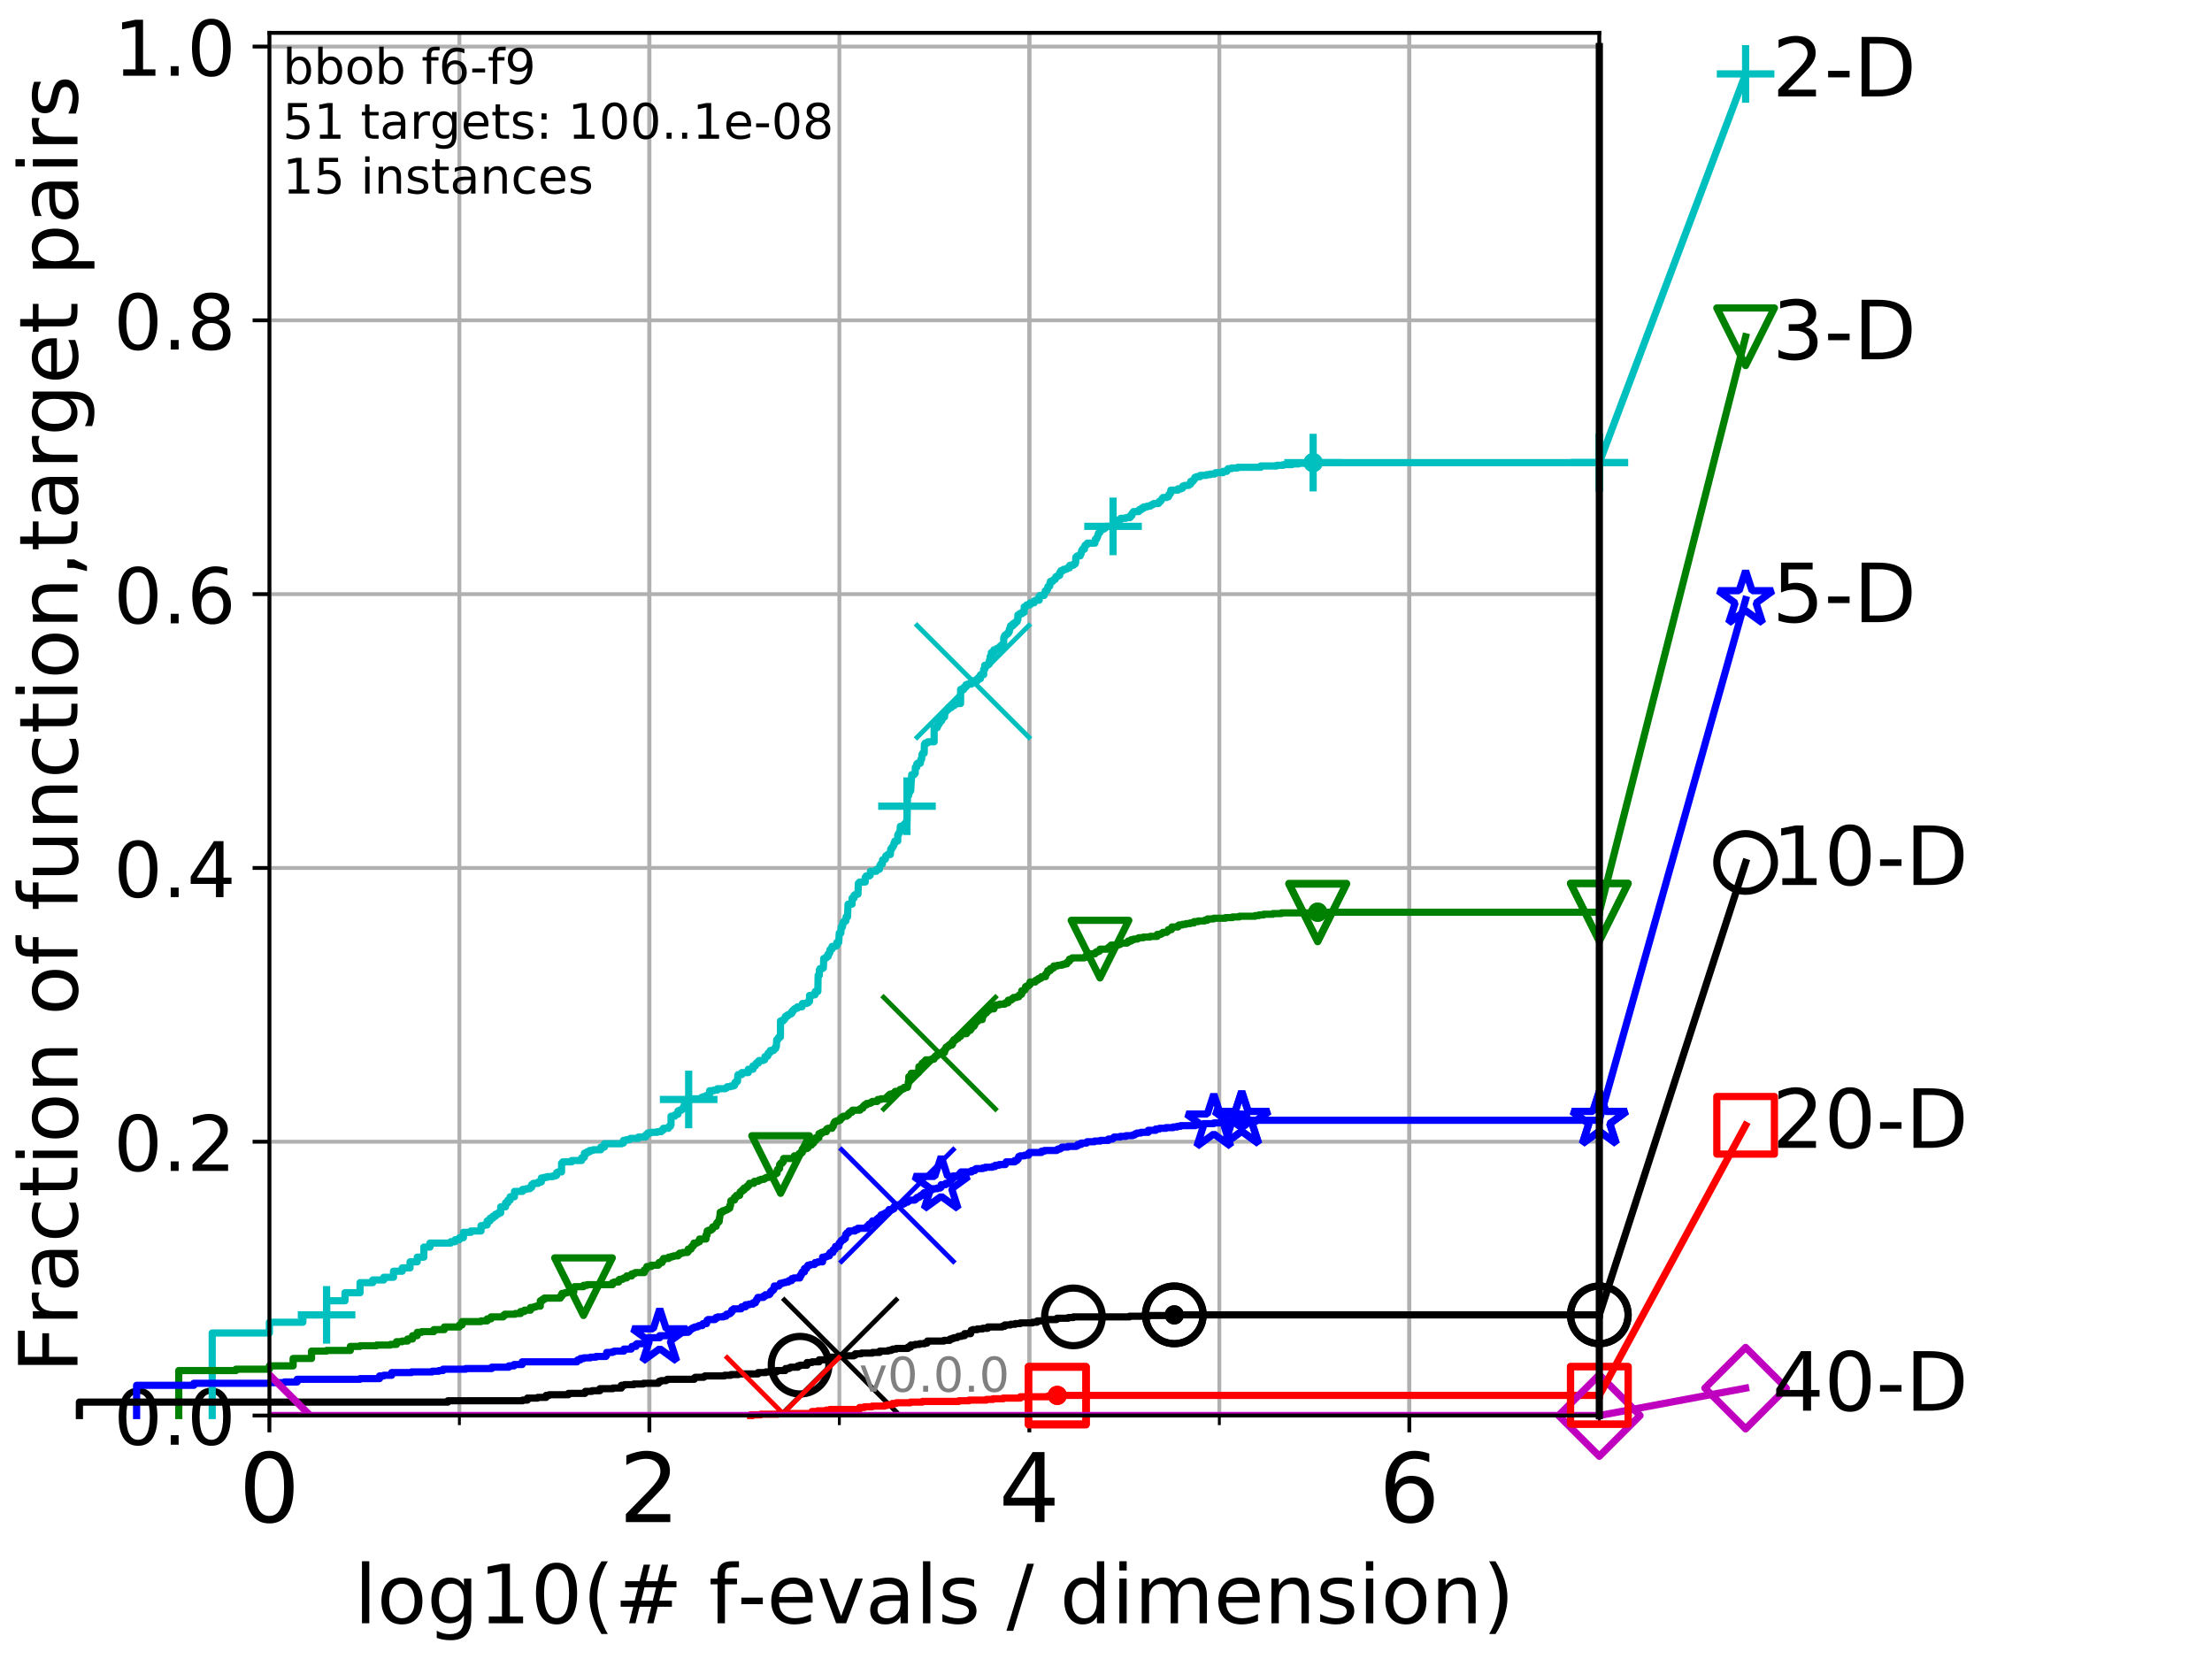 <?xml version="1.0" encoding="utf-8" standalone="no"?>
<!DOCTYPE svg PUBLIC "-//W3C//DTD SVG 1.1//EN"
  "http://www.w3.org/Graphics/SVG/1.1/DTD/svg11.dtd">
<!-- Created with matplotlib (http://matplotlib.org/) -->
<svg height="345.6pt" version="1.1" viewBox="0 0 460.8 345.6" width="460.8pt" xmlns="http://www.w3.org/2000/svg" xmlns:xlink="http://www.w3.org/1999/xlink">
 <defs>
  <style type="text/css">
*{stroke-linecap:butt;stroke-linejoin:round;}
  </style>
 </defs>
 <g id="figure_1">
  <g id="patch_1">
   <path d="M 0 345.6 
L 460.8 345.6 
L 460.8 0 
L 0 0 
z
" style="fill:#ffffff;"/>
  </g>
  <g id="axes_1">
   <g id="patch_2">
    <path d="M 56.12 294.88 
L 333.168 294.88 
L 333.168 6.845 
L 56.12 6.845 
z
" style="fill:#ffffff;"/>
   </g>
   <g id="matplotlib.axis_1">
    <g id="xtick_1">
     <g id="line2d_1">
      <path clip-path="url(#pe9364c0cda)" d="M 56.12 294.88 
L 56.12 6.845 
" style="fill:none;stroke:#b0b0b0;stroke-linecap:square;stroke-width:0.8;"/>
     </g>
     <g id="line2d_2">
      <defs>
       <path d="M 0 0 
L 0 3.5 
" id="m16bd60a0f8" style="stroke:#000000;stroke-width:0.8;"/>
      </defs>
      <g>
       <use style="stroke:#000000;stroke-width:0.8;" x="56.12" xlink:href="#m16bd60a0f8" y="294.88"/>
      </g>
     </g>
     <g id="text_1">
      <!-- 0 -->
      <defs>
       <path d="M 31.781 66.406 
Q 24.172 66.406 20.328 58.906 
Q 16.5 51.422 16.5 36.375 
Q 16.5 21.391 20.328 13.891 
Q 24.172 6.391 31.781 6.391 
Q 39.453 6.391 43.281 13.891 
Q 47.125 21.391 47.125 36.375 
Q 47.125 51.422 43.281 58.906 
Q 39.453 66.406 31.781 66.406 
z
M 31.781 74.219 
Q 44.047 74.219 50.516 64.516 
Q 56.984 54.828 56.984 36.375 
Q 56.984 17.969 50.516 8.266 
Q 44.047 -1.422 31.781 -1.422 
Q 19.531 -1.422 13.062 8.266 
Q 6.594 17.969 6.594 36.375 
Q 6.594 54.828 13.062 64.516 
Q 19.531 74.219 31.781 74.219 
z
" id="DejaVuSans-30"/>
      </defs>
      <g transform="translate(49.758 317.077)scale(0.2 -0.2)">
       <use xlink:href="#DejaVuSans-30"/>
      </g>
     </g>
    </g>
    <g id="xtick_2">
     <g id="line2d_3">
      <path clip-path="url(#pe9364c0cda)" d="M 135.277 294.88 
L 135.277 6.845 
" style="fill:none;stroke:#b0b0b0;stroke-linecap:square;stroke-width:0.8;"/>
     </g>
     <g id="line2d_4">
      <g>
       <use style="stroke:#000000;stroke-width:0.8;" x="135.277" xlink:href="#m16bd60a0f8" y="294.88"/>
      </g>
     </g>
     <g id="text_2">
      <!-- 2 -->
      <defs>
       <path d="M 19.188 8.297 
L 53.609 8.297 
L 53.609 0 
L 7.328 0 
L 7.328 8.297 
Q 12.938 14.109 22.625 23.891 
Q 32.328 33.688 34.812 36.531 
Q 39.547 41.844 41.422 45.531 
Q 43.312 49.219 43.312 52.781 
Q 43.312 58.594 39.234 62.25 
Q 35.156 65.922 28.609 65.922 
Q 23.969 65.922 18.812 64.312 
Q 13.672 62.703 7.812 59.422 
L 7.812 69.391 
Q 13.766 71.781 18.938 73 
Q 24.125 74.219 28.422 74.219 
Q 39.75 74.219 46.484 68.547 
Q 53.219 62.891 53.219 53.422 
Q 53.219 48.922 51.531 44.891 
Q 49.859 40.875 45.406 35.406 
Q 44.188 33.984 37.641 27.219 
Q 31.109 20.453 19.188 8.297 
z
" id="DejaVuSans-32"/>
      </defs>
      <g transform="translate(128.914 317.077)scale(0.2 -0.2)">
       <use xlink:href="#DejaVuSans-32"/>
      </g>
     </g>
    </g>
    <g id="xtick_3">
     <g id="line2d_5">
      <path clip-path="url(#pe9364c0cda)" d="M 214.433 294.88 
L 214.433 6.845 
" style="fill:none;stroke:#b0b0b0;stroke-linecap:square;stroke-width:0.8;"/>
     </g>
     <g id="line2d_6">
      <g>
       <use style="stroke:#000000;stroke-width:0.8;" x="214.433" xlink:href="#m16bd60a0f8" y="294.88"/>
      </g>
     </g>
     <g id="text_3">
      <!-- 4 -->
      <defs>
       <path d="M 37.797 64.312 
L 12.891 25.391 
L 37.797 25.391 
z
M 35.203 72.906 
L 47.609 72.906 
L 47.609 25.391 
L 58.016 25.391 
L 58.016 17.188 
L 47.609 17.188 
L 47.609 0 
L 37.797 0 
L 37.797 17.188 
L 4.891 17.188 
L 4.891 26.703 
z
" id="DejaVuSans-34"/>
      </defs>
      <g transform="translate(208.071 317.077)scale(0.2 -0.2)">
       <use xlink:href="#DejaVuSans-34"/>
      </g>
     </g>
    </g>
    <g id="xtick_4">
     <g id="line2d_7">
      <path clip-path="url(#pe9364c0cda)" d="M 293.59 294.88 
L 293.59 6.845 
" style="fill:none;stroke:#b0b0b0;stroke-linecap:square;stroke-width:0.8;"/>
     </g>
     <g id="line2d_8">
      <g>
       <use style="stroke:#000000;stroke-width:0.8;" x="293.59" xlink:href="#m16bd60a0f8" y="294.88"/>
      </g>
     </g>
     <g id="text_4">
      <!-- 6 -->
      <defs>
       <path d="M 33.016 40.375 
Q 26.375 40.375 22.484 35.828 
Q 18.609 31.297 18.609 23.391 
Q 18.609 15.531 22.484 10.953 
Q 26.375 6.391 33.016 6.391 
Q 39.656 6.391 43.531 10.953 
Q 47.406 15.531 47.406 23.391 
Q 47.406 31.297 43.531 35.828 
Q 39.656 40.375 33.016 40.375 
z
M 52.594 71.297 
L 52.594 62.312 
Q 48.875 64.062 45.094 64.984 
Q 41.312 65.922 37.594 65.922 
Q 27.828 65.922 22.672 59.328 
Q 17.531 52.734 16.797 39.406 
Q 19.672 43.656 24.016 45.922 
Q 28.375 48.188 33.594 48.188 
Q 44.578 48.188 50.953 41.516 
Q 57.328 34.859 57.328 23.391 
Q 57.328 12.156 50.688 5.359 
Q 44.047 -1.422 33.016 -1.422 
Q 20.359 -1.422 13.672 8.266 
Q 6.984 17.969 6.984 36.375 
Q 6.984 53.656 15.188 63.938 
Q 23.391 74.219 37.203 74.219 
Q 40.922 74.219 44.703 73.484 
Q 48.484 72.75 52.594 71.297 
z
" id="DejaVuSans-36"/>
      </defs>
      <g transform="translate(287.227 317.077)scale(0.2 -0.2)">
       <use xlink:href="#DejaVuSans-36"/>
      </g>
     </g>
    </g>
    <g id="xtick_5">
     <g id="line2d_9">
      <path clip-path="url(#pe9364c0cda)" d="M 56.12 294.88 
L 56.12 6.845 
" style="fill:none;stroke:#b0b0b0;stroke-linecap:square;stroke-width:0.8;"/>
     </g>
     <g id="line2d_10">
      <defs>
       <path d="M 0 0 
L 0 2 
" id="m73e8a43860" style="stroke:#000000;stroke-width:0.6;"/>
      </defs>
      <g>
       <use style="stroke:#000000;stroke-width:0.6;" x="56.12" xlink:href="#m73e8a43860" y="294.88"/>
      </g>
     </g>
    </g>
    <g id="xtick_6">
     <g id="line2d_11">
      <path clip-path="url(#pe9364c0cda)" d="M 95.698 294.88 
L 95.698 6.845 
" style="fill:none;stroke:#b0b0b0;stroke-linecap:square;stroke-width:0.8;"/>
     </g>
     <g id="line2d_12">
      <g>
       <use style="stroke:#000000;stroke-width:0.6;" x="95.698" xlink:href="#m73e8a43860" y="294.88"/>
      </g>
     </g>
    </g>
    <g id="xtick_7">
     <g id="line2d_13">
      <path clip-path="url(#pe9364c0cda)" d="M 135.277 294.88 
L 135.277 6.845 
" style="fill:none;stroke:#b0b0b0;stroke-linecap:square;stroke-width:0.8;"/>
     </g>
     <g id="line2d_14">
      <g>
       <use style="stroke:#000000;stroke-width:0.6;" x="135.277" xlink:href="#m73e8a43860" y="294.88"/>
      </g>
     </g>
    </g>
    <g id="xtick_8">
     <g id="line2d_15">
      <path clip-path="url(#pe9364c0cda)" d="M 174.855 294.88 
L 174.855 6.845 
" style="fill:none;stroke:#b0b0b0;stroke-linecap:square;stroke-width:0.8;"/>
     </g>
     <g id="line2d_16">
      <g>
       <use style="stroke:#000000;stroke-width:0.6;" x="174.855" xlink:href="#m73e8a43860" y="294.88"/>
      </g>
     </g>
    </g>
    <g id="xtick_9">
     <g id="line2d_17">
      <path clip-path="url(#pe9364c0cda)" d="M 214.433 294.88 
L 214.433 6.845 
" style="fill:none;stroke:#b0b0b0;stroke-linecap:square;stroke-width:0.8;"/>
     </g>
     <g id="line2d_18">
      <g>
       <use style="stroke:#000000;stroke-width:0.6;" x="214.433" xlink:href="#m73e8a43860" y="294.88"/>
      </g>
     </g>
    </g>
    <g id="xtick_10">
     <g id="line2d_19">
      <path clip-path="url(#pe9364c0cda)" d="M 254.011 294.88 
L 254.011 6.845 
" style="fill:none;stroke:#b0b0b0;stroke-linecap:square;stroke-width:0.8;"/>
     </g>
     <g id="line2d_20">
      <g>
       <use style="stroke:#000000;stroke-width:0.6;" x="254.011" xlink:href="#m73e8a43860" y="294.88"/>
      </g>
     </g>
    </g>
    <g id="xtick_11">
     <g id="line2d_21">
      <path clip-path="url(#pe9364c0cda)" d="M 293.59 294.88 
L 293.59 6.845 
" style="fill:none;stroke:#b0b0b0;stroke-linecap:square;stroke-width:0.8;"/>
     </g>
     <g id="line2d_22">
      <g>
       <use style="stroke:#000000;stroke-width:0.6;" x="293.59" xlink:href="#m73e8a43860" y="294.88"/>
      </g>
     </g>
    </g>
    <g id="xtick_12">
     <g id="line2d_23">
      <path clip-path="url(#pe9364c0cda)" d="M 333.168 294.88 
L 333.168 6.845 
" style="fill:none;stroke:#b0b0b0;stroke-linecap:square;stroke-width:0.8;"/>
     </g>
     <g id="line2d_24">
      <g>
       <use style="stroke:#000000;stroke-width:0.6;" x="333.168" xlink:href="#m73e8a43860" y="294.88"/>
      </g>
     </g>
    </g>
    <g id="text_5">
     <!-- log10(# f-evals / dimension) -->
     <defs>
      <path d="M 9.422 75.984 
L 18.406 75.984 
L 18.406 0 
L 9.422 0 
z
" id="DejaVuSans-6c"/>
      <path d="M 30.609 48.391 
Q 23.391 48.391 19.188 42.75 
Q 14.984 37.109 14.984 27.297 
Q 14.984 17.484 19.156 11.844 
Q 23.344 6.203 30.609 6.203 
Q 37.797 6.203 41.984 11.859 
Q 46.188 17.531 46.188 27.297 
Q 46.188 37.016 41.984 42.703 
Q 37.797 48.391 30.609 48.391 
z
M 30.609 56 
Q 42.328 56 49.016 48.375 
Q 55.719 40.766 55.719 27.297 
Q 55.719 13.875 49.016 6.219 
Q 42.328 -1.422 30.609 -1.422 
Q 18.844 -1.422 12.172 6.219 
Q 5.516 13.875 5.516 27.297 
Q 5.516 40.766 12.172 48.375 
Q 18.844 56 30.609 56 
z
" id="DejaVuSans-6f"/>
      <path d="M 45.406 27.984 
Q 45.406 37.75 41.375 43.109 
Q 37.359 48.484 30.078 48.484 
Q 22.859 48.484 18.828 43.109 
Q 14.797 37.75 14.797 27.984 
Q 14.797 18.266 18.828 12.891 
Q 22.859 7.516 30.078 7.516 
Q 37.359 7.516 41.375 12.891 
Q 45.406 18.266 45.406 27.984 
z
M 54.391 6.781 
Q 54.391 -7.172 48.188 -13.984 
Q 42 -20.797 29.203 -20.797 
Q 24.469 -20.797 20.266 -20.094 
Q 16.062 -19.391 12.109 -17.922 
L 12.109 -9.188 
Q 16.062 -11.328 19.922 -12.344 
Q 23.781 -13.375 27.781 -13.375 
Q 36.625 -13.375 41.016 -8.766 
Q 45.406 -4.156 45.406 5.172 
L 45.406 9.625 
Q 42.625 4.781 38.281 2.391 
Q 33.938 0 27.875 0 
Q 17.828 0 11.672 7.656 
Q 5.516 15.328 5.516 27.984 
Q 5.516 40.672 11.672 48.328 
Q 17.828 56 27.875 56 
Q 33.938 56 38.281 53.609 
Q 42.625 51.219 45.406 46.391 
L 45.406 54.688 
L 54.391 54.688 
z
" id="DejaVuSans-67"/>
      <path d="M 12.406 8.297 
L 28.516 8.297 
L 28.516 63.922 
L 10.984 60.406 
L 10.984 69.391 
L 28.422 72.906 
L 38.281 72.906 
L 38.281 8.297 
L 54.391 8.297 
L 54.391 0 
L 12.406 0 
z
" id="DejaVuSans-31"/>
      <path d="M 31 75.875 
Q 24.469 64.656 21.281 53.656 
Q 18.109 42.672 18.109 31.391 
Q 18.109 20.125 21.312 9.062 
Q 24.516 -2 31 -13.188 
L 23.188 -13.188 
Q 15.875 -1.703 12.234 9.375 
Q 8.594 20.453 8.594 31.391 
Q 8.594 42.281 12.203 53.312 
Q 15.828 64.359 23.188 75.875 
z
" id="DejaVuSans-28"/>
      <path d="M 51.125 44 
L 36.922 44 
L 32.812 27.688 
L 47.125 27.688 
z
M 43.797 71.781 
L 38.719 51.516 
L 52.984 51.516 
L 58.109 71.781 
L 65.922 71.781 
L 60.891 51.516 
L 76.125 51.516 
L 76.125 44 
L 58.984 44 
L 54.984 27.688 
L 70.516 27.688 
L 70.516 20.219 
L 53.078 20.219 
L 48 0 
L 40.188 0 
L 45.219 20.219 
L 30.906 20.219 
L 25.875 0 
L 18.016 0 
L 23.094 20.219 
L 7.719 20.219 
L 7.719 27.688 
L 24.906 27.688 
L 29 44 
L 13.281 44 
L 13.281 51.516 
L 30.906 51.516 
L 35.891 71.781 
z
" id="DejaVuSans-23"/>
      <path id="DejaVuSans-20"/>
      <path d="M 37.109 75.984 
L 37.109 68.5 
L 28.516 68.5 
Q 23.688 68.5 21.797 66.547 
Q 19.922 64.594 19.922 59.516 
L 19.922 54.688 
L 34.719 54.688 
L 34.719 47.703 
L 19.922 47.703 
L 19.922 0 
L 10.891 0 
L 10.891 47.703 
L 2.297 47.703 
L 2.297 54.688 
L 10.891 54.688 
L 10.891 58.5 
Q 10.891 67.625 15.141 71.797 
Q 19.391 75.984 28.609 75.984 
z
" id="DejaVuSans-66"/>
      <path d="M 4.891 31.391 
L 31.203 31.391 
L 31.203 23.391 
L 4.891 23.391 
z
" id="DejaVuSans-2d"/>
      <path d="M 56.203 29.594 
L 56.203 25.203 
L 14.891 25.203 
Q 15.484 15.922 20.484 11.062 
Q 25.484 6.203 34.422 6.203 
Q 39.594 6.203 44.453 7.469 
Q 49.312 8.734 54.109 11.281 
L 54.109 2.781 
Q 49.266 0.734 44.188 -0.344 
Q 39.109 -1.422 33.891 -1.422 
Q 20.797 -1.422 13.156 6.188 
Q 5.516 13.812 5.516 26.812 
Q 5.516 40.234 12.766 48.109 
Q 20.016 56 32.328 56 
Q 43.359 56 49.781 48.891 
Q 56.203 41.797 56.203 29.594 
z
M 47.219 32.234 
Q 47.125 39.594 43.094 43.984 
Q 39.062 48.391 32.422 48.391 
Q 24.906 48.391 20.391 44.141 
Q 15.875 39.891 15.188 32.172 
z
" id="DejaVuSans-65"/>
      <path d="M 2.984 54.688 
L 12.5 54.688 
L 29.594 8.797 
L 46.688 54.688 
L 56.203 54.688 
L 35.688 0 
L 23.484 0 
z
" id="DejaVuSans-76"/>
      <path d="M 34.281 27.484 
Q 23.391 27.484 19.188 25 
Q 14.984 22.516 14.984 16.5 
Q 14.984 11.719 18.141 8.906 
Q 21.297 6.109 26.703 6.109 
Q 34.188 6.109 38.703 11.406 
Q 43.219 16.703 43.219 25.484 
L 43.219 27.484 
z
M 52.203 31.203 
L 52.203 0 
L 43.219 0 
L 43.219 8.297 
Q 40.141 3.328 35.547 0.953 
Q 30.953 -1.422 24.312 -1.422 
Q 15.922 -1.422 10.953 3.297 
Q 6 8.016 6 15.922 
Q 6 25.141 12.172 29.828 
Q 18.359 34.516 30.609 34.516 
L 43.219 34.516 
L 43.219 35.406 
Q 43.219 41.609 39.141 45 
Q 35.062 48.391 27.688 48.391 
Q 23 48.391 18.547 47.266 
Q 14.109 46.141 10.016 43.891 
L 10.016 52.203 
Q 14.938 54.109 19.578 55.047 
Q 24.219 56 28.609 56 
Q 40.484 56 46.344 49.844 
Q 52.203 43.703 52.203 31.203 
z
" id="DejaVuSans-61"/>
      <path d="M 44.281 53.078 
L 44.281 44.578 
Q 40.484 46.531 36.375 47.5 
Q 32.281 48.484 27.875 48.484 
Q 21.188 48.484 17.844 46.438 
Q 14.5 44.391 14.5 40.281 
Q 14.5 37.156 16.891 35.375 
Q 19.281 33.594 26.516 31.984 
L 29.594 31.297 
Q 39.156 29.25 43.188 25.516 
Q 47.219 21.781 47.219 15.094 
Q 47.219 7.469 41.188 3.016 
Q 35.156 -1.422 24.609 -1.422 
Q 20.219 -1.422 15.453 -0.562 
Q 10.688 0.297 5.422 2 
L 5.422 11.281 
Q 10.406 8.688 15.234 7.391 
Q 20.062 6.109 24.812 6.109 
Q 31.156 6.109 34.562 8.281 
Q 37.984 10.453 37.984 14.406 
Q 37.984 18.062 35.516 20.016 
Q 33.062 21.969 24.703 23.781 
L 21.578 24.516 
Q 13.234 26.266 9.516 29.906 
Q 5.812 33.547 5.812 39.891 
Q 5.812 47.609 11.281 51.797 
Q 16.75 56 26.812 56 
Q 31.781 56 36.172 55.266 
Q 40.578 54.547 44.281 53.078 
z
" id="DejaVuSans-73"/>
      <path d="M 25.391 72.906 
L 33.688 72.906 
L 8.297 -9.281 
L 0 -9.281 
z
" id="DejaVuSans-2f"/>
      <path d="M 45.406 46.391 
L 45.406 75.984 
L 54.391 75.984 
L 54.391 0 
L 45.406 0 
L 45.406 8.203 
Q 42.578 3.328 38.25 0.953 
Q 33.938 -1.422 27.875 -1.422 
Q 17.969 -1.422 11.734 6.484 
Q 5.516 14.406 5.516 27.297 
Q 5.516 40.188 11.734 48.094 
Q 17.969 56 27.875 56 
Q 33.938 56 38.25 53.625 
Q 42.578 51.266 45.406 46.391 
z
M 14.797 27.297 
Q 14.797 17.391 18.875 11.75 
Q 22.953 6.109 30.078 6.109 
Q 37.203 6.109 41.297 11.75 
Q 45.406 17.391 45.406 27.297 
Q 45.406 37.203 41.297 42.844 
Q 37.203 48.484 30.078 48.484 
Q 22.953 48.484 18.875 42.844 
Q 14.797 37.203 14.797 27.297 
z
" id="DejaVuSans-64"/>
      <path d="M 9.422 54.688 
L 18.406 54.688 
L 18.406 0 
L 9.422 0 
z
M 9.422 75.984 
L 18.406 75.984 
L 18.406 64.594 
L 9.422 64.594 
z
" id="DejaVuSans-69"/>
      <path d="M 52 44.188 
Q 55.375 50.25 60.062 53.125 
Q 64.75 56 71.094 56 
Q 79.641 56 84.281 50.016 
Q 88.922 44.047 88.922 33.016 
L 88.922 0 
L 79.891 0 
L 79.891 32.719 
Q 79.891 40.578 77.094 44.375 
Q 74.312 48.188 68.609 48.188 
Q 61.625 48.188 57.562 43.547 
Q 53.516 38.922 53.516 30.906 
L 53.516 0 
L 44.484 0 
L 44.484 32.719 
Q 44.484 40.625 41.703 44.406 
Q 38.922 48.188 33.109 48.188 
Q 26.219 48.188 22.156 43.531 
Q 18.109 38.875 18.109 30.906 
L 18.109 0 
L 9.078 0 
L 9.078 54.688 
L 18.109 54.688 
L 18.109 46.188 
Q 21.188 51.219 25.484 53.609 
Q 29.781 56 35.688 56 
Q 41.656 56 45.828 52.969 
Q 50 49.953 52 44.188 
z
" id="DejaVuSans-6d"/>
      <path d="M 54.891 33.016 
L 54.891 0 
L 45.906 0 
L 45.906 32.719 
Q 45.906 40.484 42.875 44.328 
Q 39.844 48.188 33.797 48.188 
Q 26.516 48.188 22.312 43.547 
Q 18.109 38.922 18.109 30.906 
L 18.109 0 
L 9.078 0 
L 9.078 54.688 
L 18.109 54.688 
L 18.109 46.188 
Q 21.344 51.125 25.703 53.562 
Q 30.078 56 35.797 56 
Q 45.219 56 50.047 50.172 
Q 54.891 44.344 54.891 33.016 
z
" id="DejaVuSans-6e"/>
      <path d="M 8.016 75.875 
L 15.828 75.875 
Q 23.141 64.359 26.781 53.312 
Q 30.422 42.281 30.422 31.391 
Q 30.422 20.453 26.781 9.375 
Q 23.141 -1.703 15.828 -13.188 
L 8.016 -13.188 
Q 14.5 -2 17.703 9.062 
Q 20.906 20.125 20.906 31.391 
Q 20.906 42.672 17.703 53.656 
Q 14.5 64.656 8.016 75.875 
z
" id="DejaVuSans-29"/>
     </defs>
     <g transform="translate(73.803 338.154)scale(0.17 -0.17)">
      <use xlink:href="#DejaVuSans-6c"/>
      <use x="27.783" xlink:href="#DejaVuSans-6f"/>
      <use x="88.965" xlink:href="#DejaVuSans-67"/>
      <use x="152.441" xlink:href="#DejaVuSans-31"/>
      <use x="216.064" xlink:href="#DejaVuSans-30"/>
      <use x="279.688" xlink:href="#DejaVuSans-28"/>
      <use x="318.701" xlink:href="#DejaVuSans-23"/>
      <use x="402.49" xlink:href="#DejaVuSans-20"/>
      <use x="434.277" xlink:href="#DejaVuSans-66"/>
      <use x="469.404" xlink:href="#DejaVuSans-2d"/>
      <use x="505.488" xlink:href="#DejaVuSans-65"/>
      <use x="567.012" xlink:href="#DejaVuSans-76"/>
      <use x="626.191" xlink:href="#DejaVuSans-61"/>
      <use x="687.471" xlink:href="#DejaVuSans-6c"/>
      <use x="715.254" xlink:href="#DejaVuSans-73"/>
      <use x="767.354" xlink:href="#DejaVuSans-20"/>
      <use x="799.141" xlink:href="#DejaVuSans-2f"/>
      <use x="832.832" xlink:href="#DejaVuSans-20"/>
      <use x="864.619" xlink:href="#DejaVuSans-64"/>
      <use x="928.096" xlink:href="#DejaVuSans-69"/>
      <use x="955.879" xlink:href="#DejaVuSans-6d"/>
      <use x="1053.291" xlink:href="#DejaVuSans-65"/>
      <use x="1114.814" xlink:href="#DejaVuSans-6e"/>
      <use x="1178.193" xlink:href="#DejaVuSans-73"/>
      <use x="1230.293" xlink:href="#DejaVuSans-69"/>
      <use x="1258.076" xlink:href="#DejaVuSans-6f"/>
      <use x="1319.258" xlink:href="#DejaVuSans-6e"/>
      <use x="1382.637" xlink:href="#DejaVuSans-29"/>
     </g>
    </g>
   </g>
   <g id="matplotlib.axis_2">
    <g id="ytick_1">
     <g id="line2d_25">
      <path clip-path="url(#pe9364c0cda)" d="M 56.12 294.88 
L 333.168 294.88 
" style="fill:none;stroke:#b0b0b0;stroke-linecap:square;stroke-width:0.8;"/>
     </g>
     <g id="line2d_26">
      <defs>
       <path d="M 0 0 
L -3.5 0 
" id="mc988283353" style="stroke:#000000;stroke-width:0.8;"/>
      </defs>
      <g>
       <use style="stroke:#000000;stroke-width:0.8;" x="56.12" xlink:href="#mc988283353" y="294.88"/>
      </g>
     </g>
     <g id="text_6">
      <!-- 0.0 -->
      <defs>
       <path d="M 10.688 12.406 
L 21 12.406 
L 21 0 
L 10.688 0 
z
" id="DejaVuSans-2e"/>
      </defs>
      <g transform="translate(23.675 300.959)scale(0.16 -0.16)">
       <use xlink:href="#DejaVuSans-30"/>
       <use x="63.623" xlink:href="#DejaVuSans-2e"/>
       <use x="95.41" xlink:href="#DejaVuSans-30"/>
      </g>
     </g>
    </g>
    <g id="ytick_2">
     <g id="line2d_27">
      <path clip-path="url(#pe9364c0cda)" d="M 56.12 237.843 
L 333.168 237.843 
" style="fill:none;stroke:#b0b0b0;stroke-linecap:square;stroke-width:0.8;"/>
     </g>
     <g id="line2d_28">
      <g>
       <use style="stroke:#000000;stroke-width:0.8;" x="56.12" xlink:href="#mc988283353" y="237.843"/>
      </g>
     </g>
     <g id="text_7">
      <!-- 0.2 -->
      <g transform="translate(23.675 243.922)scale(0.16 -0.16)">
       <use xlink:href="#DejaVuSans-30"/>
       <use x="63.623" xlink:href="#DejaVuSans-2e"/>
       <use x="95.41" xlink:href="#DejaVuSans-32"/>
      </g>
     </g>
    </g>
    <g id="ytick_3">
     <g id="line2d_29">
      <path clip-path="url(#pe9364c0cda)" d="M 56.12 180.807 
L 333.168 180.807 
" style="fill:none;stroke:#b0b0b0;stroke-linecap:square;stroke-width:0.8;"/>
     </g>
     <g id="line2d_30">
      <g>
       <use style="stroke:#000000;stroke-width:0.8;" x="56.12" xlink:href="#mc988283353" y="180.807"/>
      </g>
     </g>
     <g id="text_8">
      <!-- 0.4 -->
      <g transform="translate(23.675 186.886)scale(0.16 -0.16)">
       <use xlink:href="#DejaVuSans-30"/>
       <use x="63.623" xlink:href="#DejaVuSans-2e"/>
       <use x="95.41" xlink:href="#DejaVuSans-34"/>
      </g>
     </g>
    </g>
    <g id="ytick_4">
     <g id="line2d_31">
      <path clip-path="url(#pe9364c0cda)" d="M 56.12 123.77 
L 333.168 123.77 
" style="fill:none;stroke:#b0b0b0;stroke-linecap:square;stroke-width:0.8;"/>
     </g>
     <g id="line2d_32">
      <g>
       <use style="stroke:#000000;stroke-width:0.8;" x="56.12" xlink:href="#mc988283353" y="123.77"/>
      </g>
     </g>
     <g id="text_9">
      <!-- 0.6 -->
      <g transform="translate(23.675 129.849)scale(0.16 -0.16)">
       <use xlink:href="#DejaVuSans-30"/>
       <use x="63.623" xlink:href="#DejaVuSans-2e"/>
       <use x="95.41" xlink:href="#DejaVuSans-36"/>
      </g>
     </g>
    </g>
    <g id="ytick_5">
     <g id="line2d_33">
      <path clip-path="url(#pe9364c0cda)" d="M 56.12 66.734 
L 333.168 66.734 
" style="fill:none;stroke:#b0b0b0;stroke-linecap:square;stroke-width:0.8;"/>
     </g>
     <g id="line2d_34">
      <g>
       <use style="stroke:#000000;stroke-width:0.8;" x="56.12" xlink:href="#mc988283353" y="66.734"/>
      </g>
     </g>
     <g id="text_10">
      <!-- 0.8 -->
      <defs>
       <path d="M 31.781 34.625 
Q 24.75 34.625 20.719 30.859 
Q 16.703 27.094 16.703 20.516 
Q 16.703 13.922 20.719 10.156 
Q 24.75 6.391 31.781 6.391 
Q 38.812 6.391 42.859 10.172 
Q 46.922 13.969 46.922 20.516 
Q 46.922 27.094 42.891 30.859 
Q 38.875 34.625 31.781 34.625 
z
M 21.922 38.812 
Q 15.578 40.375 12.031 44.719 
Q 8.5 49.078 8.5 55.328 
Q 8.5 64.062 14.719 69.141 
Q 20.953 74.219 31.781 74.219 
Q 42.672 74.219 48.875 69.141 
Q 55.078 64.062 55.078 55.328 
Q 55.078 49.078 51.531 44.719 
Q 48 40.375 41.703 38.812 
Q 48.828 37.156 52.797 32.312 
Q 56.781 27.484 56.781 20.516 
Q 56.781 9.906 50.312 4.234 
Q 43.844 -1.422 31.781 -1.422 
Q 19.734 -1.422 13.25 4.234 
Q 6.781 9.906 6.781 20.516 
Q 6.781 27.484 10.781 32.312 
Q 14.797 37.156 21.922 38.812 
z
M 18.312 54.391 
Q 18.312 48.734 21.844 45.562 
Q 25.391 42.391 31.781 42.391 
Q 38.141 42.391 41.719 45.562 
Q 45.312 48.734 45.312 54.391 
Q 45.312 60.062 41.719 63.234 
Q 38.141 66.406 31.781 66.406 
Q 25.391 66.406 21.844 63.234 
Q 18.312 60.062 18.312 54.391 
z
" id="DejaVuSans-38"/>
      </defs>
      <g transform="translate(23.675 72.812)scale(0.16 -0.16)">
       <use xlink:href="#DejaVuSans-30"/>
       <use x="63.623" xlink:href="#DejaVuSans-2e"/>
       <use x="95.41" xlink:href="#DejaVuSans-38"/>
      </g>
     </g>
    </g>
    <g id="ytick_6">
     <g id="line2d_35">
      <path clip-path="url(#pe9364c0cda)" d="M 56.12 9.697 
L 333.168 9.697 
" style="fill:none;stroke:#b0b0b0;stroke-linecap:square;stroke-width:0.8;"/>
     </g>
     <g id="line2d_36">
      <g>
       <use style="stroke:#000000;stroke-width:0.8;" x="56.12" xlink:href="#mc988283353" y="9.697"/>
      </g>
     </g>
     <g id="text_11">
      <!-- 1.0 -->
      <g transform="translate(23.675 15.776)scale(0.16 -0.16)">
       <use xlink:href="#DejaVuSans-31"/>
       <use x="63.623" xlink:href="#DejaVuSans-2e"/>
       <use x="95.41" xlink:href="#DejaVuSans-30"/>
      </g>
     </g>
    </g>
    <g id="text_12">
     <!-- Fraction of function,target pairs -->
     <defs>
      <path d="M 9.812 72.906 
L 51.703 72.906 
L 51.703 64.594 
L 19.672 64.594 
L 19.672 43.109 
L 48.578 43.109 
L 48.578 34.812 
L 19.672 34.812 
L 19.672 0 
L 9.812 0 
z
" id="DejaVuSans-46"/>
      <path d="M 41.109 46.297 
Q 39.594 47.172 37.812 47.578 
Q 36.031 48 33.891 48 
Q 26.266 48 22.188 43.047 
Q 18.109 38.094 18.109 28.812 
L 18.109 0 
L 9.078 0 
L 9.078 54.688 
L 18.109 54.688 
L 18.109 46.188 
Q 20.953 51.172 25.484 53.578 
Q 30.031 56 36.531 56 
Q 37.453 56 38.578 55.875 
Q 39.703 55.766 41.062 55.516 
z
" id="DejaVuSans-72"/>
      <path d="M 48.781 52.594 
L 48.781 44.188 
Q 44.969 46.297 41.141 47.344 
Q 37.312 48.391 33.406 48.391 
Q 24.656 48.391 19.812 42.844 
Q 14.984 37.312 14.984 27.297 
Q 14.984 17.281 19.812 11.734 
Q 24.656 6.203 33.406 6.203 
Q 37.312 6.203 41.141 7.25 
Q 44.969 8.297 48.781 10.406 
L 48.781 2.094 
Q 45.016 0.344 40.984 -0.531 
Q 36.969 -1.422 32.422 -1.422 
Q 20.062 -1.422 12.781 6.344 
Q 5.516 14.109 5.516 27.297 
Q 5.516 40.672 12.859 48.328 
Q 20.219 56 33.016 56 
Q 37.156 56 41.109 55.141 
Q 45.062 54.297 48.781 52.594 
z
" id="DejaVuSans-63"/>
      <path d="M 18.312 70.219 
L 18.312 54.688 
L 36.812 54.688 
L 36.812 47.703 
L 18.312 47.703 
L 18.312 18.016 
Q 18.312 11.328 20.141 9.422 
Q 21.969 7.516 27.594 7.516 
L 36.812 7.516 
L 36.812 0 
L 27.594 0 
Q 17.188 0 13.234 3.875 
Q 9.281 7.766 9.281 18.016 
L 9.281 47.703 
L 2.688 47.703 
L 2.688 54.688 
L 9.281 54.688 
L 9.281 70.219 
z
" id="DejaVuSans-74"/>
      <path d="M 8.5 21.578 
L 8.5 54.688 
L 17.484 54.688 
L 17.484 21.922 
Q 17.484 14.156 20.5 10.266 
Q 23.531 6.391 29.594 6.391 
Q 36.859 6.391 41.078 11.031 
Q 45.312 15.672 45.312 23.688 
L 45.312 54.688 
L 54.297 54.688 
L 54.297 0 
L 45.312 0 
L 45.312 8.406 
Q 42.047 3.422 37.719 1 
Q 33.406 -1.422 27.688 -1.422 
Q 18.266 -1.422 13.375 4.438 
Q 8.5 10.297 8.5 21.578 
z
M 31.109 56 
z
" id="DejaVuSans-75"/>
      <path d="M 11.719 12.406 
L 22.016 12.406 
L 22.016 4 
L 14.016 -11.625 
L 7.719 -11.625 
L 11.719 4 
z
" id="DejaVuSans-2c"/>
      <path d="M 18.109 8.203 
L 18.109 -20.797 
L 9.078 -20.797 
L 9.078 54.688 
L 18.109 54.688 
L 18.109 46.391 
Q 20.953 51.266 25.266 53.625 
Q 29.594 56 35.594 56 
Q 45.562 56 51.781 48.094 
Q 58.016 40.188 58.016 27.297 
Q 58.016 14.406 51.781 6.484 
Q 45.562 -1.422 35.594 -1.422 
Q 29.594 -1.422 25.266 0.953 
Q 20.953 3.328 18.109 8.203 
z
M 48.688 27.297 
Q 48.688 37.203 44.609 42.844 
Q 40.531 48.484 33.406 48.484 
Q 26.266 48.484 22.188 42.844 
Q 18.109 37.203 18.109 27.297 
Q 18.109 17.391 22.188 11.75 
Q 26.266 6.109 33.406 6.109 
Q 40.531 6.109 44.609 11.75 
Q 48.688 17.391 48.688 27.297 
z
" id="DejaVuSans-70"/>
     </defs>
     <g transform="translate(16.14 286.002)rotate(-90)scale(0.17 -0.17)">
      <use xlink:href="#DejaVuSans-46"/>
      <use x="57.41" xlink:href="#DejaVuSans-72"/>
      <use x="98.523" xlink:href="#DejaVuSans-61"/>
      <use x="159.803" xlink:href="#DejaVuSans-63"/>
      <use x="214.783" xlink:href="#DejaVuSans-74"/>
      <use x="253.992" xlink:href="#DejaVuSans-69"/>
      <use x="281.775" xlink:href="#DejaVuSans-6f"/>
      <use x="342.957" xlink:href="#DejaVuSans-6e"/>
      <use x="406.336" xlink:href="#DejaVuSans-20"/>
      <use x="438.123" xlink:href="#DejaVuSans-6f"/>
      <use x="499.305" xlink:href="#DejaVuSans-66"/>
      <use x="534.51" xlink:href="#DejaVuSans-20"/>
      <use x="566.297" xlink:href="#DejaVuSans-66"/>
      <use x="601.502" xlink:href="#DejaVuSans-75"/>
      <use x="664.881" xlink:href="#DejaVuSans-6e"/>
      <use x="728.26" xlink:href="#DejaVuSans-63"/>
      <use x="783.24" xlink:href="#DejaVuSans-74"/>
      <use x="822.449" xlink:href="#DejaVuSans-69"/>
      <use x="850.232" xlink:href="#DejaVuSans-6f"/>
      <use x="911.414" xlink:href="#DejaVuSans-6e"/>
      <use x="974.793" xlink:href="#DejaVuSans-2c"/>
      <use x="1006.58" xlink:href="#DejaVuSans-74"/>
      <use x="1045.789" xlink:href="#DejaVuSans-61"/>
      <use x="1107.068" xlink:href="#DejaVuSans-72"/>
      <use x="1148.166" xlink:href="#DejaVuSans-67"/>
      <use x="1211.643" xlink:href="#DejaVuSans-65"/>
      <use x="1273.166" xlink:href="#DejaVuSans-74"/>
      <use x="1312.375" xlink:href="#DejaVuSans-20"/>
      <use x="1344.162" xlink:href="#DejaVuSans-70"/>
      <use x="1407.639" xlink:href="#DejaVuSans-61"/>
      <use x="1468.918" xlink:href="#DejaVuSans-69"/>
      <use x="1496.701" xlink:href="#DejaVuSans-72"/>
      <use x="1537.814" xlink:href="#DejaVuSans-73"/>
     </g>
    </g>
   </g>
   <g id="line2d_37">
    <defs>
     <path d="M 0 1.5 
C 0.398 1.5 0.779 1.342 1.061 1.061 
C 1.342 0.779 1.5 0.398 1.5 0 
C 1.5 -0.398 1.342 -0.779 1.061 -1.061 
C 0.779 -1.342 0.398 -1.5 0 -1.5 
C -0.398 -1.5 -0.779 -1.342 -1.061 -1.061 
C -1.342 -0.779 -1.5 -0.398 -1.5 0 
C -1.5 0.398 -1.342 0.779 -1.061 1.061 
C -0.779 1.342 -0.398 1.5 0 1.5 
z
" id="m15fa6a3133" style="stroke:#00bfbf;"/>
    </defs>
    <g>
     <use style="fill:#00bfbf;stroke:#00bfbf;" x="273.55" xlink:href="#m15fa6a3133" y="96.37"/>
     <use style="fill:#00bfbf;stroke:#00bfbf;" x="273.55" xlink:href="#m15fa6a3133" y="96.37"/>
    </g>
   </g>
   <g id="line2d_38">
    <path d="M 44.206 294.88 
L 44.206 277.685 
L 56.12 277.685 
L 56.12 275.448 
L 63.089 275.448 
L 63.089 273.911 
L 68.034 273.911 
L 68.034 270.975 
L 71.87 270.975 
L 71.87 269.297 
L 75.004 269.297 
L 75.004 267.2 
L 77.653 267.2 
L 77.653 266.641 
L 79.949 266.641 
L 79.949 266.082 
L 81.973 266.082 
L 81.973 264.824 
L 83.784 264.824 
L 83.784 264.125 
L 85.422 264.125 
L 85.422 262.867 
L 86.918 262.867 
L 86.918 261.888 
L 88.294 261.888 
L 88.294 259.791 
L 89.568 259.791 
L 89.568 258.953 
L 93.887 258.953 
L 93.887 258.673 
L 94.817 258.673 
L 94.817 258.254 
L 95.698 258.254 
L 95.698 257.834 
L 96.537 257.834 
L 96.537 256.716 
L 98.101 256.716 
L 98.101 256.436 
L 100.208 256.436 
L 100.208 255.318 
L 100.857 255.318 
L 100.857 255.178 
L 101.482 255.178 
L 101.482 254.339 
L 102.085 254.339 
L 102.085 253.78 
L 102.668 253.78 
L 102.668 253.361 
L 103.231 253.361 
L 103.231 252.941 
L 103.777 252.941 
L 103.777 252.662 
L 104.306 252.662 
L 104.306 251.404 
L 105.317 251.404 
L 105.317 250.565 
L 105.802 250.565 
L 105.802 250.006 
L 106.272 250.006 
L 106.272 249.307 
L 107.177 249.307 
L 107.177 248.188 
L 108.856 248.188 
L 108.856 247.769 
L 109.637 247.769 
L 109.637 247.629 
L 110.385 247.629 
L 110.385 247.35 
L 110.746 247.35 
L 110.746 246.79 
L 111.101 246.79 
L 111.101 246.511 
L 112.122 246.511 
L 112.122 246.231 
L 112.771 246.231 
L 112.771 245.392 
L 113.396 245.392 
L 113.396 245.253 
L 113.999 245.253 
L 113.999 245.113 
L 115.146 245.113 
L 115.146 244.973 
L 115.691 244.973 
L 115.691 244.833 
L 115.958 244.833 
L 115.958 244.274 
L 116.22 244.274 
L 116.22 244.134 
L 116.984 244.134 
L 116.984 242.317 
L 117.232 242.317 
L 117.232 242.037 
L 119.092 242.037 
L 119.092 241.758 
L 121.165 241.758 
L 121.165 241.199 
L 121.551 241.199 
L 121.551 241.059 
L 121.741 241.059 
L 121.741 240.22 
L 122.299 240.22 
L 122.299 239.94 
L 122.839 239.94 
L 122.839 239.661 
L 123.533 239.661 
L 123.533 239.521 
L 125.156 239.521 
L 125.156 238.962 
L 125.913 238.962 
L 125.913 238.263 
L 129.51 238.263 
L 129.51 238.123 
L 129.867 238.123 
L 129.867 237.564 
L 130.446 237.564 
L 130.446 237.424 
L 131.116 237.424 
L 131.116 237.284 
L 131.333 237.284 
L 131.333 237.144 
L 132.981 237.144 
L 132.981 236.865 
L 134.485 236.865 
L 134.485 236.445 
L 134.664 236.445 
L 134.664 236.306 
L 134.929 236.306 
L 134.929 236.026 
L 135.532 236.026 
L 135.532 235.886 
L 136.915 235.886 
L 136.915 235.746 
L 137.753 235.746 
L 137.828 235.467 
L 138.122 235.467 
L 138.194 235.048 
L 139.249 235.048 
L 139.249 234.768 
L 139.385 234.768 
L 139.385 234.628 
L 139.654 234.628 
L 139.654 234.349 
L 139.786 234.349 
L 139.786 232.531 
L 140.562 232.531 
L 140.562 232.252 
L 140.875 232.252 
L 140.875 232.112 
L 141.243 232.112 
L 141.243 231.413 
L 141.544 231.413 
L 141.544 231.273 
L 141.957 231.273 
L 141.957 231.133 
L 142.131 231.133 
L 142.131 230.993 
L 142.303 230.993 
L 142.36 230.574 
L 142.586 230.574 
L 142.586 230.015 
L 143.085 230.015 
L 143.085 229.456 
L 143.462 229.456 
L 143.462 229.036 
L 143.675 229.036 
L 143.675 228.896 
L 145.99 228.896 
L 145.99 228.757 
L 146.127 228.757 
L 146.127 228.617 
L 146.444 228.617 
L 146.444 228.477 
L 147.148 228.477 
L 147.148 228.198 
L 147.615 228.198 
L 147.615 227.918 
L 147.824 227.918 
L 147.824 227.219 
L 148.711 227.219 
L 148.711 227.079 
L 149.443 227.079 
L 149.443 226.8 
L 151.095 226.8 
L 151.095 226.66 
L 151.367 226.66 
L 151.367 226.52 
L 151.501 226.52 
L 151.501 226.38 
L 152.189 226.38 
L 152.189 226.24 
L 152.789 226.24 
L 152.789 226.101 
L 153.036 226.101 
L 153.066 225.541 
L 153.339 225.541 
L 153.339 225.262 
L 153.637 225.262 
L 153.696 224.004 
L 153.754 224.004 
L 153.754 223.864 
L 154.529 223.864 
L 154.529 223.444 
L 155.876 223.444 
L 155.876 222.745 
L 156.859 222.745 
L 156.859 222.047 
L 157.366 222.047 
L 157.46 221.627 
L 157.508 221.627 
L 157.508 221.487 
L 157.973 221.487 
L 157.973 221.068 
L 158.133 221.068 
L 158.133 220.928 
L 158.954 220.928 
L 158.954 220.788 
L 159.276 220.788 
L 159.361 220.089 
L 159.82 220.089 
L 159.82 219.95 
L 159.964 219.95 
L 160.005 219.39 
L 160.228 219.39 
L 160.228 219.251 
L 160.468 219.251 
L 160.468 218.831 
L 161.168 218.831 
L 161.168 218.552 
L 161.357 218.552 
L 161.357 218.412 
L 161.582 218.412 
L 161.601 217.992 
L 161.73 217.992 
L 161.804 216.594 
L 162.041 216.594 
L 162.041 216.315 
L 162.239 216.315 
L 162.239 216.035 
L 162.576 216.035 
L 162.593 212.68 
L 163.146 212.68 
L 163.146 212.401 
L 163.432 212.401 
L 163.432 212.121 
L 163.598 212.121 
L 163.631 211.702 
L 164.039 211.702 
L 164.039 211.422 
L 164.359 211.422 
L 164.359 211.282 
L 164.672 211.282 
L 164.672 211.142 
L 164.935 211.142 
L 164.935 210.723 
L 165.178 210.723 
L 165.178 210.443 
L 165.373 210.443 
L 165.373 210.304 
L 165.492 210.304 
L 165.492 210.164 
L 165.713 210.164 
L 165.713 210.024 
L 166.117 210.024 
L 166.117 209.745 
L 167.063 209.745 
L 167.157 209.046 
L 168.022 209.046 
L 168.022 208.906 
L 168.364 208.906 
L 168.364 208.626 
L 168.638 208.626 
L 168.638 207.368 
L 169.268 207.368 
L 169.268 207.228 
L 169.783 207.228 
L 169.853 206.529 
L 170.374 206.529 
L 170.429 203.174 
L 170.683 203.174 
L 170.683 202.056 
L 170.825 202.056 
L 170.825 201.776 
L 171.36 201.776 
L 171.36 201.636 
L 171.527 201.636 
L 171.59 199.679 
L 171.929 199.679 
L 171.929 199.539 
L 172.162 199.539 
L 172.162 199.26 
L 172.52 199.26 
L 172.52 198.701 
L 172.765 198.701 
L 172.765 198.421 
L 172.89 198.421 
L 172.89 197.862 
L 173.015 197.862 
L 173.015 197.722 
L 173.328 197.722 
L 173.328 197.163 
L 174 197.163 
L 174 197.023 
L 174.314 197.023 
L 174.322 196.324 
L 174.725 196.324 
L 174.829 194.367 
L 175.17 194.367 
L 175.229 193.109 
L 175.504 193.109 
L 175.595 192.13 
L 175.873 192.13 
L 175.881 191.851 
L 176.217 191.851 
L 176.257 191.012 
L 176.555 191.012 
L 176.664 188.356 
L 177.502 188.356 
L 177.502 187.098 
L 177.895 187.098 
L 177.895 186.538 
L 178.032 186.538 
L 178.032 186.399 
L 178.406 186.399 
L 178.406 186.259 
L 178.738 186.259 
L 178.807 184.022 
L 179.051 184.022 
L 179.051 183.743 
L 180.241 183.743 
L 180.241 182.764 
L 180.435 182.764 
L 180.435 182.484 
L 181.081 182.484 
L 181.081 182.345 
L 181.283 182.345 
L 181.33 181.506 
L 182.542 181.506 
L 182.614 181.086 
L 183.205 181.086 
L 183.316 180.248 
L 183.489 180.248 
L 183.489 179.968 
L 183.823 179.968 
L 183.849 179.129 
L 184.092 179.129 
L 184.092 178.989 
L 184.435 178.989 
L 184.523 178.291 
L 184.761 178.291 
L 184.761 178.151 
L 184.896 178.151 
L 184.896 178.011 
L 185.48 178.011 
L 185.54 176.893 
L 185.76 176.893 
L 185.819 176.473 
L 186.009 176.473 
L 186.117 176.054 
L 186.228 176.054 
L 186.228 175.634 
L 186.4 175.634 
L 186.4 175.215 
L 187.017 175.215 
L 187.017 173.957 
L 187.139 173.957 
L 187.139 173.677 
L 187.286 173.677 
L 187.335 173.398 
L 187.48 173.398 
L 187.554 172.139 
L 188.305 172.139 
L 188.309 171.72 
L 188.524 171.72 
L 188.524 171.58 
L 188.759 171.58 
L 188.759 171.161 
L 188.942 171.161 
L 189.036 165.709 
L 189.294 165.709 
L 189.365 165.01 
L 189.541 165.01 
L 189.541 164.73 
L 189.716 164.73 
L 189.813 162.913 
L 189.828 162.913 
L 189.924 161.375 
L 190.446 161.375 
L 190.446 161.096 
L 190.649 161.096 
L 190.68 159.837 
L 190.979 159.837 
L 190.985 159.139 
L 191.123 159.139 
L 191.123 158.999 
L 191.726 158.999 
L 191.816 158.3 
L 191.848 158.3 
L 191.848 158.16 
L 191.991 158.16 
L 192.064 157.181 
L 192.208 157.181 
L 192.208 156.902 
L 192.519 156.902 
L 192.568 155.084 
L 192.715 155.084 
L 192.715 154.805 
L 193.174 154.805 
L 193.268 154.525 
L 194.596 154.525 
L 194.599 151.59 
L 195.238 151.59 
L 195.238 151.17 
L 195.442 151.17 
L 195.481 150.751 
L 195.707 150.751 
L 195.707 150.192 
L 196.148 150.192 
L 196.148 149.912 
L 196.282 149.912 
L 196.282 149.353 
L 196.765 149.353 
L 196.865 148.234 
L 197.114 148.234 
L 197.114 147.955 
L 197.285 147.955 
L 197.285 147.815 
L 197.567 147.815 
L 197.567 147.396 
L 198.193 147.396 
L 198.193 147.256 
L 198.34 147.256 
L 198.34 146.976 
L 198.808 146.976 
L 198.808 146.697 
L 199.187 146.697 
L 199.187 146.557 
L 200.109 146.557 
L 200.109 143.621 
L 200.765 143.621 
L 200.765 143.202 
L 200.937 143.202 
L 200.937 143.062 
L 201.222 143.062 
L 201.231 142.643 
L 201.572 142.643 
L 201.572 142.503 
L 202.369 142.503 
L 202.376 141.944 
L 202.809 141.944 
L 202.809 141.804 
L 203.638 141.804 
L 203.655 141.524 
L 203.784 141.524 
L 203.784 141.384 
L 204.235 141.384 
L 204.283 140.546 
L 204.912 140.546 
L 204.912 139.427 
L 205.132 139.427 
L 205.132 138.589 
L 205.562 138.589 
L 205.562 138.449 
L 205.971 138.449 
L 205.971 138.309 
L 206.09 138.309 
L 206.09 137.61 
L 206.263 137.61 
L 206.263 136.771 
L 206.502 136.771 
L 206.516 135.932 
L 207.039 135.932 
L 207.039 135.373 
L 207.64 135.373 
L 207.64 135.094 
L 208.162 135.094 
L 208.162 134.814 
L 208.274 134.814 
L 208.274 134.674 
L 208.497 134.674 
L 208.574 134.395 
L 209.071 134.395 
L 209.1 132.857 
L 209.194 132.857 
L 209.203 132.577 
L 209.35 132.577 
L 209.362 132.298 
L 209.629 132.298 
L 209.731 132.018 
L 209.983 132.018 
L 209.983 131.878 
L 210.101 131.878 
L 210.101 131.599 
L 210.261 131.599 
L 210.279 131.04 
L 210.406 131.04 
L 210.406 130.76 
L 210.532 130.76 
L 210.532 130.341 
L 211.031 130.341 
L 211.031 129.921 
L 211.466 129.921 
L 211.466 129.642 
L 211.698 129.642 
L 211.698 129.502 
L 211.898 129.502 
L 211.898 129.082 
L 212.042 129.082 
L 212.042 128.104 
L 212.418 128.104 
L 212.418 127.824 
L 212.943 127.824 
L 212.943 127.545 
L 213.363 127.545 
L 213.363 126.426 
L 213.667 126.426 
L 213.751 126.147 
L 213.891 126.147 
L 213.891 126.007 
L 214.591 126.007 
L 214.591 125.588 
L 215.42 125.588 
L 215.42 125.168 
L 215.752 125.168 
L 215.752 125.028 
L 216.484 125.028 
L 216.484 124.19 
L 216.617 124.19 
L 216.617 124.05 
L 217.505 124.05 
L 217.548 123.63 
L 217.623 123.63 
L 217.623 123.491 
L 217.752 123.491 
L 217.752 123.071 
L 218.09 123.071 
L 218.107 122.792 
L 218.234 122.792 
L 218.274 122.232 
L 218.483 122.232 
L 218.483 122.093 
L 218.691 122.093 
L 218.707 121.534 
L 218.815 121.534 
L 218.815 121.114 
L 219.313 121.114 
L 219.364 120.835 
L 219.547 120.835 
L 219.547 120.695 
L 219.818 120.695 
L 219.909 120.275 
L 219.955 120.275 
L 219.955 120.136 
L 220.203 120.136 
L 220.203 119.996 
L 220.485 119.996 
L 220.485 119.856 
L 220.757 119.856 
L 220.757 119.297 
L 220.957 119.297 
L 221.01 118.877 
L 221.468 118.877 
L 221.565 118.598 
L 222.122 118.598 
L 222.122 118.458 
L 222.348 118.458 
L 222.348 118.318 
L 222.784 118.318 
L 222.85 117.759 
L 223.598 117.759 
L 223.644 117.479 
L 223.974 117.479 
L 224.026 117.2 
L 224.09 117.2 
L 224.106 116.081 
L 224.255 116.081 
L 224.255 115.942 
L 224.404 115.942 
L 224.404 115.802 
L 225.022 115.802 
L 225.103 115.383 
L 225.219 115.383 
L 225.319 114.684 
L 225.501 114.684 
L 225.501 114.404 
L 225.91 114.404 
L 225.91 113.845 
L 226.057 113.845 
L 226.058 113.565 
L 226.29 113.565 
L 226.29 113.425 
L 226.512 113.425 
L 226.512 113.146 
L 228.095 113.146 
L 228.19 112.307 
L 228.43 112.307 
L 228.445 112.027 
L 228.568 112.027 
L 228.653 111.748 
L 228.684 111.748 
L 228.75 111.328 
L 228.797 111.328 
L 228.84 111.049 
L 229.034 111.049 
L 229.063 110.769 
L 229.231 110.769 
L 229.251 110.49 
L 229.402 110.49 
L 229.402 110.21 
L 229.986 110.21 
L 229.986 110.07 
L 230.172 110.07 
L 230.172 109.93 
L 230.35 109.93 
L 230.35 109.651 
L 231.868 109.651 
L 231.918 109.371 
L 232.505 109.371 
L 232.574 108.812 
L 232.633 108.812 
L 232.633 108.393 
L 233.085 108.393 
L 233.085 108.253 
L 233.484 108.253 
L 233.484 107.973 
L 234.555 107.973 
L 234.555 107.834 
L 235.408 107.834 
L 235.445 107.414 
L 235.793 107.414 
L 235.793 106.995 
L 235.938 106.995 
L 236.008 106.715 
L 236.135 106.715 
L 236.135 106.575 
L 237.233 106.575 
L 237.339 106.156 
L 237.796 106.156 
L 237.796 105.876 
L 238.258 105.876 
L 238.258 105.597 
L 238.924 105.597 
L 238.924 105.457 
L 239.586 105.457 
L 239.586 105.317 
L 239.809 105.317 
L 239.809 105.177 
L 240.103 105.177 
L 240.103 105.038 
L 240.303 105.038 
L 240.303 104.898 
L 241.341 104.898 
L 241.399 104.618 
L 241.454 104.618 
L 241.454 104.478 
L 241.761 104.478 
L 241.869 104.199 
L 241.95 104.199 
L 242.028 103.919 
L 242.129 103.919 
L 242.129 103.779 
L 242.267 103.779 
L 242.267 103.64 
L 243.043 103.64 
L 243.043 103.5 
L 243.415 103.5 
L 243.47 103.08 
L 243.545 103.08 
L 243.545 102.941 
L 243.742 102.941 
L 243.78 102.661 
L 243.905 102.661 
L 243.905 102.102 
L 245.401 102.102 
L 245.401 101.822 
L 246.07 101.822 
L 246.07 101.683 
L 246.356 101.683 
L 246.39 101.263 
L 246.777 101.263 
L 246.777 101.123 
L 247.638 101.123 
L 247.638 100.984 
L 247.768 100.984 
L 247.768 100.844 
L 248.051 100.844 
L 248.051 100.285 
L 248.518 100.285 
L 248.628 100.005 
L 248.664 100.005 
L 248.664 99.865 
L 248.852 99.865 
L 248.902 99.446 
L 249.237 99.446 
L 249.237 99.306 
L 249.986 99.306 
L 250.011 99.026 
L 251.308 99.026 
L 251.308 98.887 
L 252.092 98.887 
L 252.092 98.747 
L 253.037 98.747 
L 253.037 98.607 
L 253.229 98.607 
L 253.229 98.467 
L 254.782 98.467 
L 254.782 98.188 
L 255.573 98.188 
L 255.593 97.908 
L 255.773 97.908 
L 255.821 97.628 
L 256.585 97.628 
L 256.585 97.489 
L 257.818 97.489 
L 257.818 97.349 
L 262.639 97.349 
L 262.639 97.069 
L 265.973 97.069 
L 265.973 96.929 
L 267.341 96.929 
L 267.341 96.79 
L 269.128 96.79 
L 269.128 96.65 
L 270.511 96.65 
L 270.511 96.51 
L 273.55 96.51 
L 273.55 96.37 
L 333.168 96.37 
L 333.168 96.37 
" style="fill:none;stroke:#00bfbf;stroke-linecap:square;stroke-width:1.5;"/>
   </g>
   <g id="line2d_39">
    <defs>
     <path d="M -6 0 
L 6 0 
M 0 6 
L 0 -6 
" id="m5d2b84af3e" style="stroke:#00bfbf;stroke-width:1.5;"/>
    </defs>
    <g>
     <use style="fill-opacity:0;stroke:#00bfbf;stroke-width:1.5;" x="68.034" xlink:href="#m5d2b84af3e" y="273.911"/>
     <use style="fill-opacity:0;stroke:#00bfbf;stroke-width:1.5;" x="143.462" xlink:href="#m5d2b84af3e" y="229.036"/>
     <use style="fill-opacity:0;stroke:#00bfbf;stroke-width:1.5;" x="188.942" xlink:href="#m5d2b84af3e" y="167.946"/>
     <use style="fill-opacity:0;stroke:#00bfbf;stroke-width:1.5;" x="231.868" xlink:href="#m5d2b84af3e" y="109.651"/>
     <use style="fill-opacity:0;stroke:#00bfbf;stroke-width:1.5;" x="273.55" xlink:href="#m5d2b84af3e" y="96.37"/>
     <use style="fill-opacity:0;stroke:#00bfbf;stroke-width:1.5;" x="333.168" xlink:href="#m5d2b84af3e" y="96.37"/>
    </g>
   </g>
   <g id="line2d_40">
    <path style="fill:none;stroke:#00bfbf;stroke-linecap:square;stroke-width:1.5;"/>
    <g/>
   </g>
   <g id="line2d_41">
    <path clip-path="url(#pe9364c0cda)" d="M 202.692 141.944 
" style="fill:none;stroke:#00bfbf;stroke-linecap:square;stroke-width:1.5;"/>
    <defs>
     <path d="M -12 12 
L 12 -12 
M -12 -12 
L 12 12 
" id="m9d2b80332e" style="stroke:#00bfbf;"/>
    </defs>
    <g clip-path="url(#pe9364c0cda)">
     <use style="fill:#00bfbf;stroke:#00bfbf;" x="202.692" xlink:href="#m9d2b80332e" y="141.944"/>
    </g>
   </g>
   <g id="line2d_42">
    <defs>
     <path d="M 0 1.5 
C 0.398 1.5 0.779 1.342 1.061 1.061 
C 1.342 0.779 1.5 0.398 1.5 0 
C 1.5 -0.398 1.342 -0.779 1.061 -1.061 
C 0.779 -1.342 0.398 -1.5 0 -1.5 
C -0.398 -1.5 -0.779 -1.342 -1.061 -1.061 
C -1.342 -0.779 -1.5 -0.398 -1.5 0 
C -1.5 0.398 -1.342 0.779 -1.061 1.061 
C -0.779 1.342 -0.398 1.5 0 1.5 
z
" id="ma229b620e7" style="stroke:#008000;"/>
    </defs>
    <g>
     <use style="fill:#008000;stroke:#008000;" x="274.501" xlink:href="#ma229b620e7" y="190.033"/>
     <use style="fill:#008000;stroke:#008000;" x="274.501" xlink:href="#ma229b620e7" y="190.033"/>
    </g>
   </g>
   <g id="line2d_43">
    <path d="M 37.236 294.88 
L 37.236 285.514 
L 49.151 285.514 
L 49.151 285.234 
L 56.12 285.234 
L 56.12 284.535 
L 61.065 284.535 
L 61.065 282.997 
L 64.9 282.997 
L 64.9 281.46 
L 68.034 281.46 
L 68.034 281.32 
L 72.979 281.32 
L 72.979 280.481 
L 75.004 280.481 
L 75.004 280.341 
L 78.453 280.341 
L 78.453 280.201 
L 81.324 280.201 
L 81.324 280.062 
L 82.598 280.062 
L 82.598 279.502 
L 83.784 279.502 
L 83.784 279.363 
L 84.893 279.363 
L 84.893 278.943 
L 85.935 278.943 
L 85.935 278.244 
L 86.918 278.244 
L 86.918 277.545 
L 87.847 277.545 
L 87.847 277.406 
L 90.367 277.406 
L 90.367 276.986 
L 92.564 276.986 
L 92.564 276.427 
L 95.698 276.427 
L 95.698 276.008 
L 96.262 276.008 
L 96.262 275.309 
L 100.208 275.309 
L 100.208 275.169 
L 101.482 275.169 
L 101.482 274.749 
L 102.281 274.749 
L 102.281 274.33 
L 104.819 274.33 
L 104.819 274.05 
L 105.153 274.05 
L 105.153 273.771 
L 107.324 273.771 
L 107.324 273.631 
L 108.451 273.631 
L 108.451 273.212 
L 109.251 273.212 
L 109.251 272.932 
L 110.506 272.932 
L 110.506 272.373 
L 111.217 272.373 
L 111.217 272.233 
L 111.676 272.233 
L 111.676 272.093 
L 112.557 272.093 
L 112.557 270.975 
L 112.982 270.975 
L 112.982 270.695 
L 113.396 270.695 
L 113.396 270.416 
L 116.733 270.416 
L 116.733 269.996 
L 117.067 269.996 
L 117.067 269.437 
L 117.716 269.437 
L 117.716 269.297 
L 118.187 269.297 
L 118.187 269.158 
L 119.527 269.158 
L 119.527 268.319 
L 119.669 268.319 
L 119.669 268.039 
L 121.551 268.039 
L 121.551 267.76 
L 122.299 267.76 
L 122.299 267.62 
L 127.606 267.62 
L 127.606 267.2 
L 127.96 267.2 
L 127.96 267.061 
L 128.898 267.061 
L 128.898 266.641 
L 129.064 266.641 
L 129.064 266.502 
L 129.709 266.502 
L 129.709 266.362 
L 129.945 266.362 
L 129.945 266.222 
L 130.559 266.222 
L 130.559 265.803 
L 131.584 265.803 
L 131.584 265.383 
L 132.074 265.383 
L 132.074 265.243 
L 132.348 265.243 
L 132.348 265.104 
L 134.213 265.104 
L 134.213 264.544 
L 134.515 264.544 
L 134.515 264.405 
L 134.634 264.405 
L 134.694 264.125 
L 134.753 264.125 
L 134.753 263.845 
L 135.673 263.845 
L 135.673 263.566 
L 137.122 263.566 
L 137.122 263.426 
L 137.276 263.426 
L 137.276 263.007 
L 137.926 263.007 
L 137.926 262.587 
L 138.17 262.587 
L 138.218 262.168 
L 139.294 262.168 
L 139.294 261.888 
L 139.874 261.888 
L 139.874 261.748 
L 140.35 261.748 
L 140.35 261.609 
L 141.263 261.609 
L 141.263 261.329 
L 141.584 261.329 
L 141.584 261.049 
L 142.246 261.049 
L 142.246 260.91 
L 143.211 260.91 
L 143.211 260.77 
L 143.355 260.77 
L 143.355 260.211 
L 143.954 260.211 
L 143.954 259.931 
L 144.091 259.931 
L 144.091 259.652 
L 144.364 259.652 
L 144.364 259.372 
L 144.565 259.372 
L 144.565 258.953 
L 145.188 258.953 
L 145.188 258.813 
L 145.412 258.813 
L 145.412 258.673 
L 145.726 258.673 
L 145.726 258.114 
L 147.076 258.114 
L 147.076 257.275 
L 147.305 257.275 
L 147.305 256.436 
L 147.559 256.436 
L 147.559 256.296 
L 148.111 256.296 
L 148.219 256.017 
L 148.461 256.017 
L 148.461 255.597 
L 148.777 255.597 
L 148.777 255.458 
L 149.19 255.458 
L 149.19 255.038 
L 149.317 255.038 
L 149.317 254.759 
L 149.543 254.759 
L 149.543 254.479 
L 149.816 254.479 
L 149.89 253.64 
L 149.938 253.64 
L 150.036 252.522 
L 150.538 252.522 
L 150.538 252.242 
L 150.957 252.242 
L 150.957 252.103 
L 151.299 252.103 
L 151.299 251.963 
L 151.59 251.963 
L 151.59 251.823 
L 151.788 251.823 
L 151.788 251.683 
L 152.028 251.683 
L 152.028 251.124 
L 152.179 251.124 
L 152.243 250.145 
L 152.539 250.145 
L 152.539 250.006 
L 152.995 250.006 
L 152.995 249.446 
L 153.379 249.446 
L 153.399 249.027 
L 154.084 249.027 
L 154.16 248.328 
L 154.312 248.328 
L 154.312 248.188 
L 154.613 248.188 
L 154.613 247.909 
L 154.999 247.909 
L 154.999 247.489 
L 155.43 247.489 
L 155.43 247.35 
L 155.641 247.35 
L 155.641 247.07 
L 155.937 247.07 
L 156.04 246.79 
L 156.108 246.79 
L 156.108 246.511 
L 157.054 246.511 
L 157.134 246.091 
L 157.965 246.091 
L 157.965 245.952 
L 158.118 245.952 
L 158.118 245.812 
L 158.537 245.812 
L 158.537 245.672 
L 159.177 245.672 
L 159.177 245.532 
L 159.389 245.532 
L 159.389 245.392 
L 159.696 245.392 
L 159.696 245.253 
L 160.494 245.253 
L 160.494 244.973 
L 160.912 244.973 
L 161.015 244.554 
L 161.669 244.554 
L 161.669 244.414 
L 161.877 244.414 
L 161.926 243.715 
L 162.011 243.715 
L 162.011 243.575 
L 162.239 243.575 
L 162.239 243.435 
L 162.405 243.435 
L 162.405 242.596 
L 162.617 242.596 
L 162.617 242.317 
L 162.941 242.317 
L 162.941 242.037 
L 163.18 242.037 
L 163.236 241.338 
L 165.323 241.338 
L 165.323 241.059 
L 165.482 241.059 
L 165.482 240.779 
L 166.274 240.779 
L 166.274 240.639 
L 166.405 240.639 
L 166.405 240.36 
L 166.573 240.36 
L 166.573 240.22 
L 166.977 240.22 
L 166.977 240.08 
L 167.139 240.08 
L 167.139 239.381 
L 167.695 239.381 
L 167.695 239.241 
L 168.167 239.241 
L 168.167 239.102 
L 168.352 239.102 
L 168.368 238.682 
L 168.477 238.682 
L 168.477 238.542 
L 169.056 238.542 
L 169.129 238.123 
L 169.492 238.123 
L 169.492 237.704 
L 169.702 237.704 
L 169.702 237.564 
L 169.941 237.564 
L 169.941 237.005 
L 170.599 237.005 
L 170.599 236.166 
L 171.126 236.166 
L 171.126 235.886 
L 171.548 235.886 
L 171.548 235.746 
L 172.162 235.746 
L 172.209 235.187 
L 172.455 235.187 
L 172.455 235.048 
L 173.328 235.048 
L 173.403 234.628 
L 173.607 234.628 
L 173.644 234.209 
L 173.724 234.209 
L 173.724 233.929 
L 173.846 233.929 
L 173.907 233.65 
L 174.225 233.65 
L 174.225 233.51 
L 174.676 233.51 
L 174.676 233.37 
L 175.043 233.37 
L 175.088 232.951 
L 175.407 232.951 
L 175.407 232.671 
L 175.683 232.671 
L 175.683 232.531 
L 176.368 232.531 
L 176.368 232.391 
L 176.571 232.391 
L 176.571 232.252 
L 176.762 232.252 
L 176.762 231.972 
L 176.976 231.972 
L 177.082 231.692 
L 177.48 231.692 
L 177.48 231.553 
L 177.593 231.553 
L 177.593 231.273 
L 179.152 231.273 
L 179.152 230.993 
L 179.4 230.993 
L 179.4 230.854 
L 179.739 230.854 
L 179.838 230.434 
L 180.056 230.434 
L 180.115 230.155 
L 180.536 230.155 
L 180.536 229.875 
L 181.194 229.875 
L 181.194 229.735 
L 181.531 229.735 
L 181.531 229.595 
L 181.698 229.595 
L 181.698 229.456 
L 182.739 229.456 
L 182.797 229.176 
L 182.858 229.176 
L 182.858 229.036 
L 183.521 229.036 
L 183.521 228.896 
L 184.776 228.896 
L 184.776 228.477 
L 184.936 228.477 
L 184.936 228.337 
L 185.135 228.337 
L 185.223 228.058 
L 185.435 228.058 
L 185.435 227.918 
L 185.972 227.918 
L 185.972 227.778 
L 186.466 227.778 
L 186.477 227.359 
L 187.366 227.359 
L 187.366 227.219 
L 187.517 227.219 
L 187.517 226.939 
L 187.956 226.939 
L 187.956 226.8 
L 188.337 226.8 
L 188.337 226.52 
L 189.051 226.52 
L 189.161 225.961 
L 189.199 225.961 
L 189.209 225.402 
L 189.32 225.402 
L 189.32 224.283 
L 189.8 224.283 
L 189.841 223.584 
L 191.144 223.584 
L 191.144 223.444 
L 191.343 223.444 
L 191.432 222.186 
L 191.927 222.186 
L 191.927 222.047 
L 192.05 222.047 
L 192.099 221.487 
L 192.464 221.487 
L 192.464 221.208 
L 192.616 221.208 
L 192.616 221.068 
L 192.861 221.068 
L 192.861 220.788 
L 193.998 220.788 
L 193.998 220.649 
L 194.557 220.649 
L 194.626 220.229 
L 194.896 220.229 
L 194.896 219.95 
L 195.257 219.95 
L 195.257 219.67 
L 195.625 219.67 
L 195.625 219.39 
L 196.106 219.39 
L 196.106 219.251 
L 196.769 219.251 
L 196.876 218.552 
L 197.062 218.552 
L 197.097 218.132 
L 197.342 218.132 
L 197.342 217.992 
L 197.676 217.992 
L 197.682 217.713 
L 198.301 217.713 
L 198.301 217.573 
L 198.429 217.573 
L 198.429 217.014 
L 198.68 217.014 
L 198.706 216.594 
L 199.172 216.594 
L 199.172 216.315 
L 199.612 216.315 
L 199.621 215.896 
L 200.116 215.896 
L 200.151 215.616 
L 200.235 215.616 
L 200.246 215.336 
L 201.344 215.336 
L 201.344 215.057 
L 201.547 215.057 
L 201.547 214.777 
L 201.694 214.777 
L 201.694 214.637 
L 202.147 214.637 
L 202.147 214.358 
L 202.343 214.358 
L 202.387 213.799 
L 202.905 213.799 
L 202.905 213.519 
L 203.076 213.519 
L 203.146 213.1 
L 203.251 213.1 
L 203.251 212.82 
L 203.624 212.82 
L 203.628 212.54 
L 203.961 212.54 
L 203.961 212.401 
L 204.623 212.401 
L 204.732 211.562 
L 204.929 211.562 
L 204.989 211.003 
L 205.499 211.003 
L 205.586 210.583 
L 205.898 210.583 
L 205.898 210.443 
L 206.085 210.443 
L 206.085 210.304 
L 206.265 210.304 
L 206.265 210.164 
L 207.064 210.164 
L 207.097 209.605 
L 207.228 209.605 
L 207.228 209.465 
L 207.576 209.465 
L 207.576 209.325 
L 208.229 209.325 
L 208.229 209.185 
L 209.302 209.185 
L 209.302 209.046 
L 209.448 209.046 
L 209.448 208.906 
L 209.993 208.906 
L 210.041 208.347 
L 210.657 208.347 
L 210.657 208.207 
L 210.784 208.207 
L 210.784 208.067 
L 211.04 208.067 
L 211.147 207.787 
L 211.81 207.787 
L 211.81 207.648 
L 212.245 207.648 
L 212.245 207.368 
L 212.386 207.368 
L 212.386 207.228 
L 212.656 207.228 
L 212.656 207.088 
L 212.849 207.088 
L 212.849 206.389 
L 213.291 206.389 
L 213.291 206.25 
L 213.467 206.25 
L 213.467 206.11 
L 213.587 206.11 
L 213.632 205.551 
L 213.833 205.551 
L 213.833 205.411 
L 214.226 205.411 
L 214.335 205.131 
L 214.566 205.131 
L 214.574 204.572 
L 215.659 204.572 
L 215.659 204.292 
L 215.834 204.292 
L 215.834 204.153 
L 216.246 204.153 
L 216.291 203.873 
L 216.715 203.873 
L 216.715 203.733 
L 216.948 203.733 
L 216.948 203.454 
L 217.811 203.454 
L 217.837 202.895 
L 217.98 202.895 
L 217.98 202.755 
L 218.16 202.755 
L 218.25 202.196 
L 218.792 202.196 
L 218.792 201.776 
L 219.267 201.776 
L 219.267 201.636 
L 219.521 201.636 
L 219.526 201.217 
L 220.347 201.217 
L 220.347 201.077 
L 221.197 201.077 
L 221.197 200.937 
L 221.647 200.937 
L 221.647 200.798 
L 222.243 200.798 
L 222.283 200.518 
L 222.376 200.518 
L 222.376 200.378 
L 222.595 200.378 
L 222.595 200.238 
L 222.782 200.238 
L 222.782 199.819 
L 223.159 199.819 
L 223.159 199.679 
L 223.367 199.679 
L 223.367 199.539 
L 225.875 199.539 
L 225.875 199.4 
L 226.331 199.4 
L 226.333 198.98 
L 226.5 198.98 
L 226.5 198.701 
L 228.116 198.701 
L 228.197 198.421 
L 228.361 198.421 
L 228.361 198.281 
L 228.74 198.281 
L 228.74 198.141 
L 229.054 198.141 
L 229.152 197.722 
L 230.827 197.722 
L 230.827 197.442 
L 230.975 197.442 
L 230.975 197.303 
L 231.324 197.303 
L 231.324 197.163 
L 231.45 197.163 
L 231.453 196.883 
L 232.935 196.883 
L 232.935 196.744 
L 233.365 196.744 
L 233.365 196.604 
L 233.476 196.604 
L 233.476 196.464 
L 234.792 196.464 
L 234.792 196.324 
L 235.001 196.324 
L 235.001 196.045 
L 235.623 196.045 
L 235.623 195.765 
L 236.17 195.765 
L 236.17 195.625 
L 236.93 195.625 
L 236.93 195.485 
L 237.232 195.485 
L 237.232 195.346 
L 238.185 195.346 
L 238.185 195.206 
L 239.58 195.206 
L 239.58 195.066 
L 241.075 195.066 
L 241.075 194.647 
L 241.823 194.647 
L 241.823 194.507 
L 242.071 194.507 
L 242.071 194.367 
L 242.263 194.367 
L 242.263 194.227 
L 243.037 194.227 
L 243.037 194.087 
L 243.193 194.087 
L 243.193 193.948 
L 243.372 193.948 
L 243.373 193.668 
L 244.028 193.668 
L 244.124 193.109 
L 245.397 193.109 
L 245.398 192.829 
L 245.584 192.829 
L 245.584 192.689 
L 246.327 192.689 
L 246.327 192.55 
L 247.066 192.55 
L 247.066 192.41 
L 247.912 192.41 
L 247.912 192.27 
L 248.718 192.27 
L 248.718 191.99 
L 249.612 191.99 
L 249.612 191.851 
L 250.931 191.851 
L 250.931 191.711 
L 251.531 191.711 
L 251.531 191.431 
L 252.818 191.431 
L 252.818 191.291 
L 255.29 191.291 
L 255.29 191.152 
L 256.749 191.152 
L 256.749 191.012 
L 258.169 191.012 
L 258.169 190.872 
L 261.467 190.872 
L 261.467 190.732 
L 262.261 190.732 
L 262.261 190.593 
L 263.247 190.593 
L 263.247 190.453 
L 265.165 190.453 
L 265.165 190.313 
L 266.936 190.313 
L 266.936 190.173 
L 274.501 190.173 
L 274.501 190.033 
L 333.168 190.033 
L 333.168 190.033 
" style="fill:none;stroke:#008000;stroke-linecap:square;stroke-width:1.5;"/>
   </g>
   <g id="line2d_44">
    <defs>
     <path d="M -0 6 
L 6 -6 
L -6 -6 
z
" id="m37ef273e8c" style="stroke:#008000;stroke-linejoin:miter;stroke-width:1.5;"/>
    </defs>
    <g>
     <use style="fill-opacity:0;stroke:#008000;stroke-linejoin:miter;stroke-width:1.5;" x="121.551" xlink:href="#m37ef273e8c" y="268.039"/>
     <use style="fill-opacity:0;stroke:#008000;stroke-linejoin:miter;stroke-width:1.5;" x="162.617" xlink:href="#m37ef273e8c" y="242.596"/>
     <use style="fill-opacity:0;stroke:#008000;stroke-linejoin:miter;stroke-width:1.5;" x="229.152" xlink:href="#m37ef273e8c" y="197.722"/>
     <use style="fill-opacity:0;stroke:#008000;stroke-linejoin:miter;stroke-width:1.5;" x="274.501" xlink:href="#m37ef273e8c" y="190.173"/>
     <use style="fill-opacity:0;stroke:#008000;stroke-linejoin:miter;stroke-width:1.5;" x="274.501" xlink:href="#m37ef273e8c" y="190.033"/>
     <use style="fill-opacity:0;stroke:#008000;stroke-linejoin:miter;stroke-width:1.5;" x="333.168" xlink:href="#m37ef273e8c" y="190.033"/>
    </g>
   </g>
   <g id="line2d_45">
    <path style="fill:none;stroke:#008000;stroke-linecap:square;stroke-width:1.5;"/>
    <g/>
   </g>
   <g id="line2d_46">
    <path clip-path="url(#pe9364c0cda)" d="M 195.722 219.39 
" style="fill:none;stroke:#008000;stroke-linecap:square;stroke-width:1.5;"/>
    <defs>
     <path d="M -12 12 
L 12 -12 
M -12 -12 
L 12 12 
" id="mdecca57d88" style="stroke:#008000;"/>
    </defs>
    <g clip-path="url(#pe9364c0cda)">
     <use style="fill:#008000;stroke:#008000;" x="195.722" xlink:href="#mdecca57d88" y="219.39"/>
    </g>
   </g>
   <g id="line2d_47">
    <defs>
     <path d="M 0 1.5 
C 0.398 1.5 0.779 1.342 1.061 1.061 
C 1.342 0.779 1.5 0.398 1.5 0 
C 1.5 -0.398 1.342 -0.779 1.061 -1.061 
C 0.779 -1.342 0.398 -1.5 0 -1.5 
C -0.398 -1.5 -0.779 -1.342 -1.061 -1.061 
C -1.342 -0.779 -1.5 -0.398 -1.5 0 
C -1.5 0.398 -1.342 0.779 -1.061 1.061 
C -0.779 1.342 -0.398 1.5 0 1.5 
z
" id="meefb57f61c" style="stroke:#0000ff;"/>
    </defs>
    <g>
     <use style="fill:#0000ff;stroke:#0000ff;" x="258.668" xlink:href="#meefb57f61c" y="233.37"/>
     <use style="fill:#0000ff;stroke:#0000ff;" x="258.668" xlink:href="#meefb57f61c" y="233.37"/>
    </g>
   </g>
   <g id="line2d_48">
    <path d="M 28.456 294.88 
L 28.456 288.589 
L 40.37 288.589 
L 40.37 288.17 
L 56.12 288.17 
L 56.12 288.03 
L 59.254 288.03 
L 59.254 287.89 
L 61.903 287.89 
L 61.903 287.331 
L 75.004 287.331 
L 75.004 287.191 
L 79.067 287.191 
L 79.067 286.632 
L 79.949 286.632 
L 79.949 286.492 
L 81.587 286.492 
L 81.587 285.933 
L 85.732 285.933 
L 85.732 285.793 
L 90.052 285.793 
L 90.052 285.653 
L 91.428 285.653 
L 91.428 285.514 
L 92.287 285.514 
L 92.287 285.234 
L 97.021 285.234 
L 97.021 285.094 
L 102.437 285.094 
L 102.437 284.815 
L 105.991 284.815 
L 105.991 284.535 
L 107.089 284.535 
L 107.089 284.256 
L 108.775 284.256 
L 108.775 283.696 
L 120.201 283.696 
L 120.201 283.417 
L 120.365 283.417 
L 120.365 283.277 
L 120.929 283.277 
L 120.929 282.997 
L 121.628 282.997 
L 121.628 282.858 
L 123.015 282.858 
L 123.015 282.718 
L 124.168 282.718 
L 124.168 282.578 
L 126.207 282.578 
L 126.207 282.438 
L 126.323 282.438 
L 126.381 281.739 
L 127.552 281.739 
L 127.552 281.599 
L 127.977 281.599 
L 127.977 281.46 
L 129.961 281.46 
L 129.961 281.04 
L 131.484 281.04 
L 131.527 280.761 
L 131.655 280.761 
L 131.655 280.481 
L 132.483 280.481 
L 132.483 280.062 
L 132.684 280.062 
L 132.684 279.922 
L 134.322 279.922 
L 134.322 279.502 
L 134.859 279.502 
L 134.859 279.363 
L 135.034 279.363 
L 135.139 278.664 
L 137.438 278.664 
L 137.438 278.244 
L 138.946 278.244 
L 138.946 278.105 
L 139.813 278.105 
L 139.839 277.825 
L 140.178 277.825 
L 140.178 277.685 
L 140.713 277.685 
L 140.713 277.545 
L 143.334 277.545 
L 143.334 277.406 
L 143.548 277.406 
L 143.548 277.126 
L 143.675 277.126 
L 143.675 276.986 
L 143.967 276.986 
L 143.967 276.846 
L 144.132 276.846 
L 144.132 276.707 
L 144.438 276.707 
L 144.438 276.567 
L 144.738 276.567 
L 144.738 276.427 
L 145.303 276.427 
L 145.303 276.287 
L 145.57 276.287 
L 145.57 276.147 
L 146.291 276.147 
L 146.291 275.868 
L 146.453 275.868 
L 146.453 275.728 
L 147.191 275.728 
L 147.294 275.029 
L 147.481 275.029 
L 147.481 274.889 
L 148.938 274.889 
L 148.938 274.749 
L 149.123 274.749 
L 149.139 274.47 
L 149.533 274.47 
L 149.533 274.33 
L 150.693 274.33 
L 150.693 274.19 
L 151.231 274.19 
L 151.231 274.05 
L 151.353 274.05 
L 151.353 273.771 
L 151.845 273.771 
L 151.845 273.631 
L 152.131 273.631 
L 152.131 273.491 
L 152.26 273.491 
L 152.26 273.351 
L 152.438 273.351 
L 152.438 272.932 
L 152.727 272.932 
L 152.814 272.653 
L 154.388 272.653 
L 154.489 272.233 
L 155.312 272.233 
L 155.312 271.814 
L 156.036 271.814 
L 156.036 271.674 
L 156.869 271.674 
L 156.869 271.394 
L 157.38 271.394 
L 157.456 270.975 
L 157.606 270.975 
L 157.606 270.695 
L 157.774 270.695 
L 157.867 270.276 
L 159.036 270.276 
L 159.036 269.996 
L 159.445 269.996 
L 159.445 269.717 
L 160.212 269.717 
L 160.212 269.577 
L 160.404 269.577 
L 160.452 269.158 
L 160.563 269.158 
L 160.563 269.018 
L 160.821 269.018 
L 160.845 268.738 
L 161.137 268.738 
L 161.229 268.459 
L 161.297 268.459 
L 161.297 267.899 
L 162.239 267.899 
L 162.325 267.62 
L 162.516 267.62 
L 162.523 267.34 
L 163.071 267.34 
L 163.071 267.2 
L 163.628 267.2 
L 163.628 267.061 
L 164.251 267.061 
L 164.327 266.781 
L 164.913 266.781 
L 164.956 266.362 
L 165.373 266.362 
L 165.373 266.222 
L 166.621 266.222 
L 166.693 265.663 
L 166.924 265.663 
L 167.033 265.104 
L 167.125 265.104 
L 167.125 264.964 
L 167.582 264.964 
L 167.582 264.265 
L 168.017 264.265 
L 168.119 263.845 
L 168.307 263.845 
L 168.307 263.566 
L 168.812 263.566 
L 168.812 263.426 
L 169.656 263.426 
L 169.656 263.286 
L 169.804 263.286 
L 169.804 263.007 
L 170.362 263.007 
L 170.362 262.867 
L 171.355 262.867 
L 171.355 261.888 
L 171.992 261.888 
L 171.992 261.748 
L 172.334 261.748 
L 172.334 261.609 
L 172.774 261.609 
L 172.852 261.049 
L 172.967 261.049 
L 172.967 260.91 
L 173.522 260.91 
L 173.567 260.35 
L 173.853 260.35 
L 173.853 260.211 
L 174.024 260.211 
L 174.049 259.652 
L 174.779 259.652 
L 174.807 258.953 
L 175.012 258.953 
L 175.067 258.673 
L 175.229 258.673 
L 175.269 258.393 
L 175.503 258.393 
L 175.503 258.254 
L 175.785 258.254 
L 175.785 257.974 
L 176.111 257.974 
L 176.168 257.135 
L 176.415 257.135 
L 176.415 256.856 
L 176.763 256.856 
L 176.84 256.436 
L 178.1 256.436 
L 178.1 256.157 
L 178.69 256.157 
L 178.69 255.877 
L 180.599 255.877 
L 180.599 255.458 
L 180.822 255.458 
L 180.822 255.318 
L 181.008 255.318 
L 181.008 255.038 
L 181.23 255.038 
L 181.23 254.898 
L 181.735 254.898 
L 181.748 254.339 
L 182.549 254.339 
L 182.637 254.06 
L 182.687 254.06 
L 182.687 253.92 
L 183.021 253.92 
L 183.021 253.64 
L 183.394 253.64 
L 183.431 253.361 
L 183.523 253.361 
L 183.541 253.081 
L 183.893 253.081 
L 183.893 252.941 
L 184.375 252.941 
L 184.44 252.662 
L 184.981 252.662 
L 185.017 252.242 
L 185.21 252.242 
L 185.21 251.963 
L 185.961 251.963 
L 185.961 251.823 
L 186.212 251.823 
L 186.212 251.404 
L 186.516 251.404 
L 186.516 251.124 
L 186.989 251.124 
L 186.989 250.984 
L 187.766 250.984 
L 187.766 250.844 
L 188.211 250.844 
L 188.211 250.705 
L 188.464 250.705 
L 188.465 250.425 
L 189.101 250.425 
L 189.109 250.145 
L 189.475 250.145 
L 189.475 250.006 
L 190.552 250.006 
L 190.552 249.866 
L 190.769 249.866 
L 190.769 249.726 
L 190.882 249.726 
L 190.882 249.586 
L 191.027 249.586 
L 191.027 249.446 
L 191.438 249.446 
L 191.438 249.307 
L 191.636 249.307 
L 191.636 249.167 
L 191.769 249.167 
L 191.769 249.027 
L 192.155 249.027 
L 192.155 248.887 
L 192.3 248.887 
L 192.34 248.608 
L 192.492 248.608 
L 192.492 248.468 
L 193.128 248.468 
L 193.128 248.328 
L 193.424 248.328 
L 193.529 248.048 
L 193.541 248.048 
L 193.541 247.909 
L 194.071 247.909 
L 194.071 247.769 
L 194.386 247.769 
L 194.386 247.629 
L 195.221 247.629 
L 195.221 247.489 
L 195.84 247.489 
L 195.84 247.35 
L 196.043 247.35 
L 196.067 246.79 
L 197.007 246.79 
L 197.027 246.511 
L 197.651 246.511 
L 197.735 246.231 
L 198.012 246.231 
L 198.012 245.672 
L 198.373 245.672 
L 198.373 245.532 
L 198.54 245.532 
L 198.645 244.973 
L 199.687 244.973 
L 199.687 244.693 
L 199.992 244.693 
L 200.059 244.274 
L 200.212 244.274 
L 200.212 244.134 
L 202.401 244.134 
L 202.409 243.855 
L 203.07 243.855 
L 203.114 243.575 
L 203.346 243.575 
L 203.346 243.435 
L 204.733 243.435 
L 204.733 243.295 
L 205.267 243.295 
L 205.267 243.156 
L 206.712 243.156 
L 206.712 243.016 
L 207.298 243.016 
L 207.361 242.736 
L 208.144 242.736 
L 208.144 242.596 
L 209.432 242.596 
L 209.51 242.317 
L 209.609 242.317 
L 209.609 242.037 
L 211.383 242.037 
L 211.383 241.758 
L 211.843 241.758 
L 211.935 241.478 
L 212.11 241.478 
L 212.11 241.199 
L 212.229 241.199 
L 212.229 240.919 
L 212.538 240.919 
L 212.538 240.779 
L 213.462 240.779 
L 213.462 240.639 
L 214.273 240.639 
L 214.273 240.22 
L 214.48 240.22 
L 214.48 240.08 
L 216.974 240.08 
L 216.974 239.801 
L 217.58 239.801 
L 217.58 239.661 
L 220.152 239.661 
L 220.152 239.521 
L 220.329 239.521 
L 220.329 239.381 
L 220.775 239.381 
L 220.775 239.241 
L 221.064 239.241 
L 221.064 239.102 
L 221.238 239.102 
L 221.238 238.962 
L 222.477 238.962 
L 222.477 238.822 
L 224.203 238.822 
L 224.203 238.682 
L 224.525 238.682 
L 224.525 238.403 
L 225.236 238.403 
L 225.236 238.123 
L 226.355 238.123 
L 226.457 237.843 
L 228.008 237.843 
L 228.008 237.704 
L 229.244 237.704 
L 229.244 237.564 
L 230.903 237.564 
L 230.903 237.284 
L 231.757 237.284 
L 231.757 237.144 
L 231.953 237.144 
L 231.953 237.005 
L 232.073 237.005 
L 232.073 236.865 
L 233.379 236.865 
L 233.379 236.725 
L 234.56 236.725 
L 234.56 236.585 
L 235.922 236.585 
L 235.922 236.445 
L 236.351 236.445 
L 236.351 236.306 
L 236.532 236.306 
L 236.532 236.166 
L 236.889 236.166 
L 236.889 236.026 
L 237.683 236.026 
L 237.683 235.886 
L 239.194 235.886 
L 239.194 235.467 
L 240.765 235.467 
L 240.765 235.187 
L 241.542 235.187 
L 241.542 235.048 
L 242.881 235.048 
L 242.881 234.908 
L 244.389 234.908 
L 244.389 234.768 
L 245.241 234.768 
L 245.241 234.628 
L 245.947 234.628 
L 245.947 234.488 
L 248.992 234.488 
L 248.992 234.349 
L 250.733 234.349 
L 250.758 234.069 
L 252.855 234.069 
L 252.855 233.929 
L 254.151 233.929 
L 254.151 233.789 
L 256.218 233.789 
L 256.218 233.65 
L 258.668 233.65 
L 258.668 233.37 
L 333.168 233.37 
L 333.168 233.37 
" style="fill:none;stroke:#0000ff;stroke-linecap:square;stroke-width:1.5;"/>
   </g>
   <g id="line2d_49">
    <defs>
     <path d="M 0 -6 
L -1.347 -1.854 
L -5.706 -1.854 
L -2.18 0.708 
L -3.527 4.854 
L -0 2.292 
L 3.527 4.854 
L 2.18 0.708 
L 5.706 -1.854 
L 1.347 -1.854 
z
" id="m856c210f19" style="stroke:#0000ff;stroke-linejoin:bevel;stroke-width:1.5;"/>
    </defs>
    <g>
     <use style="fill-opacity:0;stroke:#0000ff;stroke-linejoin:bevel;stroke-width:1.5;" x="137.438" xlink:href="#m856c210f19" y="278.664"/>
     <use style="fill-opacity:0;stroke:#0000ff;stroke-linejoin:bevel;stroke-width:1.5;" x="196.067" xlink:href="#m856c210f19" y="246.93"/>
     <use style="fill-opacity:0;stroke:#0000ff;stroke-linejoin:bevel;stroke-width:1.5;" x="252.855" xlink:href="#m856c210f19" y="233.929"/>
     <use style="fill-opacity:0;stroke:#0000ff;stroke-linejoin:bevel;stroke-width:1.5;" x="258.668" xlink:href="#m856c210f19" y="233.37"/>
     <use style="fill-opacity:0;stroke:#0000ff;stroke-linejoin:bevel;stroke-width:1.5;" x="258.668" xlink:href="#m856c210f19" y="233.37"/>
     <use style="fill-opacity:0;stroke:#0000ff;stroke-linejoin:bevel;stroke-width:1.5;" x="333.168" xlink:href="#m856c210f19" y="233.37"/>
    </g>
   </g>
   <g id="line2d_50">
    <path style="fill:none;stroke:#0000ff;stroke-linecap:square;stroke-width:1.5;"/>
    <g/>
   </g>
   <g id="line2d_51">
    <path clip-path="url(#pe9364c0cda)" d="M 186.942 251.124 
" style="fill:none;stroke:#0000ff;stroke-linecap:square;stroke-width:1.5;"/>
    <defs>
     <path d="M -12 12 
L 12 -12 
M -12 -12 
L 12 12 
" id="mebe5da3fc1" style="stroke:#0000ff;"/>
    </defs>
    <g clip-path="url(#pe9364c0cda)">
     <use style="fill:#0000ff;stroke:#0000ff;" x="186.942" xlink:href="#mebe5da3fc1" y="251.124"/>
    </g>
   </g>
   <g id="line2d_52">
    <defs>
     <path d="M 0 1.5 
C 0.398 1.5 0.779 1.342 1.061 1.061 
C 1.342 0.779 1.5 0.398 1.5 0 
C 1.5 -0.398 1.342 -0.779 1.061 -1.061 
C 0.779 -1.342 0.398 -1.5 0 -1.5 
C -0.398 -1.5 -0.779 -1.342 -1.061 -1.061 
C -1.342 -0.779 -1.5 -0.398 -1.5 0 
C -1.5 0.398 -1.342 0.779 -1.061 1.061 
C -0.779 1.342 -0.398 1.5 0 1.5 
z
" id="m346c47b01e" style="stroke:#000000;"/>
    </defs>
    <g>
     <use style="stroke:#000000;" x="244.627" xlink:href="#m346c47b01e" y="273.911"/>
     <use style="stroke:#000000;" x="244.627" xlink:href="#m346c47b01e" y="273.911"/>
    </g>
   </g>
   <g id="line2d_53">
    <path d="M 16.542 294.88 
L 16.542 292.084 
L 93.305 292.084 
L 93.305 291.804 
L 108.856 291.804 
L 108.856 291.665 
L 109.865 291.665 
L 109.865 291.245 
L 111.989 291.245 
L 111.989 291.106 
L 113.76 291.106 
L 113.76 290.686 
L 114.409 290.686 
L 114.409 290.546 
L 118.417 290.546 
L 118.417 290.267 
L 121.854 290.267 
L 121.929 289.847 
L 123.328 289.847 
L 123.328 289.708 
L 124.969 289.708 
L 124.969 289.288 
L 127.686 289.288 
L 127.686 289.148 
L 129.438 289.148 
L 129.438 288.589 
L 130.101 288.589 
L 130.101 288.449 
L 132.032 288.449 
L 132.032 288.31 
L 134.011 288.31 
L 134.011 288.17 
L 137.178 288.17 
L 137.178 288.03 
L 137.301 288.03 
L 137.301 287.75 
L 137.739 287.75 
L 137.739 287.611 
L 138.751 287.611 
L 138.751 287.471 
L 139.002 287.471 
L 139.002 287.331 
L 144.628 287.331 
L 144.628 287.051 
L 144.827 287.051 
L 144.827 286.912 
L 146.596 286.912 
L 146.596 286.772 
L 146.835 286.772 
L 146.835 286.632 
L 150.909 286.632 
L 150.909 286.492 
L 152.253 286.492 
L 152.253 286.352 
L 153.819 286.352 
L 153.819 286.213 
L 157.918 286.213 
L 157.918 285.933 
L 159.534 285.933 
L 159.534 285.793 
L 161.785 285.793 
L 161.785 285.514 
L 163.578 285.514 
L 163.648 285.094 
L 164.403 285.094 
L 164.403 284.955 
L 164.663 284.955 
L 164.663 284.815 
L 166.206 284.815 
L 166.206 284.535 
L 166.669 284.535 
L 166.669 284.395 
L 168.114 284.395 
L 168.114 283.836 
L 169.161 283.836 
L 169.161 283.696 
L 170.637 283.696 
L 170.637 283.277 
L 172.272 283.277 
L 172.272 283.137 
L 172.429 283.137 
L 172.429 282.997 
L 172.599 282.997 
L 172.599 282.858 
L 173.044 282.858 
L 173.044 282.718 
L 174.571 282.718 
L 174.571 282.438 
L 177.867 282.438 
L 177.867 282.298 
L 178.182 282.298 
L 178.182 282.019 
L 179.42 282.019 
L 179.42 281.879 
L 181.733 281.879 
L 181.733 281.739 
L 183.266 281.739 
L 183.266 281.46 
L 184.999 281.46 
L 184.999 281.32 
L 185.619 281.32 
L 185.619 281.18 
L 185.979 281.18 
L 185.979 281.04 
L 186.715 281.04 
L 186.715 280.9 
L 189.156 280.9 
L 189.156 280.621 
L 189.718 280.621 
L 189.718 280.201 
L 190.62 280.201 
L 190.62 280.062 
L 191.55 280.062 
L 191.55 279.922 
L 192.641 279.922 
L 192.641 279.782 
L 193.139 279.782 
L 193.21 279.363 
L 196.638 279.363 
L 196.638 279.223 
L 197.859 279.223 
L 197.905 278.943 
L 198.333 278.943 
L 198.333 278.804 
L 198.743 278.804 
L 198.743 278.664 
L 199.401 278.664 
L 199.401 278.524 
L 199.611 278.524 
L 199.611 278.384 
L 200.3 278.384 
L 200.3 278.244 
L 200.941 278.244 
L 200.941 277.825 
L 202.202 277.825 
L 202.313 277.126 
L 202.636 277.126 
L 202.636 276.986 
L 203.612 276.986 
L 203.612 276.846 
L 204.685 276.846 
L 204.685 276.707 
L 205.779 276.707 
L 205.779 276.427 
L 208.792 276.427 
L 208.792 276.287 
L 209.315 276.287 
L 209.315 276.008 
L 210.535 276.008 
L 210.535 275.868 
L 211.508 275.868 
L 211.508 275.728 
L 212.541 275.728 
L 212.541 275.588 
L 215.072 275.588 
L 215.072 275.448 
L 216.037 275.448 
L 216.073 275.169 
L 217.428 275.169 
L 217.428 275.029 
L 217.716 275.029 
L 217.716 274.889 
L 220.11 274.889 
L 220.216 274.61 
L 222.542 274.61 
L 222.542 274.47 
L 223.616 274.47 
L 223.616 274.33 
L 235.309 274.33 
L 235.309 274.19 
L 239.416 274.19 
L 239.416 274.05 
L 244.627 274.05 
L 244.627 273.911 
L 333.168 273.911 
L 333.168 273.911 
" style="fill:none;stroke:#000000;stroke-linecap:square;stroke-width:1.5;"/>
   </g>
   <g id="line2d_54">
    <defs>
     <path d="M 0 6 
C 1.591 6 3.117 5.368 4.243 4.243 
C 5.368 3.117 6 1.591 6 0 
C 6 -1.591 5.368 -3.117 4.243 -4.243 
C 3.117 -5.368 1.591 -6 0 -6 
C -1.591 -6 -3.117 -5.368 -4.243 -4.243 
C -5.368 -3.117 -6 -1.591 -6 0 
C -6 1.591 -5.368 3.117 -4.243 4.243 
C -3.117 5.368 -1.591 6 0 6 
z
" id="m9e1d0d4ede" style="stroke:#000000;stroke-width:1.5;"/>
    </defs>
    <g>
     <use style="fill-opacity:0;stroke:#000000;stroke-width:1.5;" x="166.669" xlink:href="#m9e1d0d4ede" y="284.395"/>
     <use style="fill-opacity:0;stroke:#000000;stroke-width:1.5;" x="223.616" xlink:href="#m9e1d0d4ede" y="274.33"/>
     <use style="fill-opacity:0;stroke:#000000;stroke-width:1.5;" x="244.627" xlink:href="#m9e1d0d4ede" y="273.911"/>
     <use style="fill-opacity:0;stroke:#000000;stroke-width:1.5;" x="244.627" xlink:href="#m9e1d0d4ede" y="273.911"/>
     <use style="fill-opacity:0;stroke:#000000;stroke-width:1.5;" x="333.168" xlink:href="#m9e1d0d4ede" y="273.911"/>
    </g>
   </g>
   <g id="line2d_55">
    <path style="fill:none;stroke:#000000;stroke-linecap:square;stroke-width:1.5;"/>
    <g/>
   </g>
   <g id="line2d_56">
    <path clip-path="url(#pe9364c0cda)" d="M 175.028 282.438 
" style="fill:none;stroke:#000000;stroke-linecap:square;stroke-width:1.5;"/>
    <defs>
     <path d="M -12 12 
L 12 -12 
M -12 -12 
L 12 12 
" id="mcd8399b7a5" style="stroke:#000000;"/>
    </defs>
    <g clip-path="url(#pe9364c0cda)">
     <use style="stroke:#000000;" x="175.028" xlink:href="#mcd8399b7a5" y="282.438"/>
    </g>
   </g>
   <g id="line2d_57">
    <defs>
     <path d="M 0 1.5 
C 0.398 1.5 0.779 1.342 1.061 1.061 
C 1.342 0.779 1.5 0.398 1.5 0 
C 1.5 -0.398 1.342 -0.779 1.061 -1.061 
C 0.779 -1.342 0.398 -1.5 0 -1.5 
C -0.398 -1.5 -0.779 -1.342 -1.061 -1.061 
C -1.342 -0.779 -1.5 -0.398 -1.5 0 
C -1.5 0.398 -1.342 0.779 -1.061 1.061 
C -0.779 1.342 -0.398 1.5 0 1.5 
z
" id="m947ab8ba3e" style="stroke:#ff0000;"/>
    </defs>
    <g>
     <use style="fill:#ff0000;stroke:#ff0000;" x="220.244" xlink:href="#m947ab8ba3e" y="290.686"/>
     <use style="fill:#ff0000;stroke:#ff0000;" x="220.244" xlink:href="#m947ab8ba3e" y="290.686"/>
    </g>
   </g>
   <g id="line2d_58">
    <path d="M 156.367 294.88 
L 156.367 294.74 
L 158.473 294.74 
L 158.473 294.6 
L 162.117 294.6 
L 162.117 294.461 
L 169.143 294.461 
L 169.143 294.041 
L 170.33 294.041 
L 170.33 293.901 
L 172.067 293.901 
L 172.067 293.762 
L 172.863 293.762 
L 172.863 293.622 
L 179.012 293.622 
L 179.012 293.342 
L 179.07 293.342 
L 179.07 293.202 
L 180.081 293.202 
L 180.081 293.063 
L 181.671 293.063 
L 181.671 292.923 
L 184.25 292.923 
L 184.25 292.783 
L 184.795 292.783 
L 184.795 292.643 
L 185.894 292.643 
L 185.894 292.364 
L 186.698 292.364 
L 186.698 292.224 
L 189.654 292.224 
L 189.654 292.084 
L 192.164 292.084 
L 192.164 291.944 
L 199.736 291.944 
L 199.736 291.804 
L 201.865 291.804 
L 201.865 291.665 
L 205.483 291.665 
L 205.483 291.525 
L 206.886 291.525 
L 206.886 291.385 
L 208.983 291.385 
L 208.983 291.245 
L 212.567 291.245 
L 212.567 290.966 
L 218.278 290.966 
L 218.278 290.826 
L 220.244 290.826 
L 220.244 290.686 
L 333.168 290.686 
" style="fill:none;stroke:#ff0000;stroke-linecap:square;stroke-width:1.5;"/>
   </g>
   <g id="line2d_59">
    <defs>
     <path d="M -6 6 
L 6 6 
L 6 -6 
L -6 -6 
z
" id="maae163aea2" style="stroke:#ff0000;stroke-linejoin:miter;stroke-width:1.5;"/>
    </defs>
    <g>
     <use style="fill-opacity:0;stroke:#ff0000;stroke-linejoin:miter;stroke-width:1.5;" x="220.244" xlink:href="#maae163aea2" y="290.826"/>
     <use style="fill-opacity:0;stroke:#ff0000;stroke-linejoin:miter;stroke-width:1.5;" x="220.244" xlink:href="#maae163aea2" y="290.686"/>
     <use style="fill-opacity:0;stroke:#ff0000;stroke-linejoin:miter;stroke-width:1.5;" x="220.244" xlink:href="#maae163aea2" y="290.686"/>
     <use style="fill-opacity:0;stroke:#ff0000;stroke-linejoin:miter;stroke-width:1.5;" x="333.168" xlink:href="#maae163aea2" y="290.686"/>
    </g>
   </g>
   <g id="line2d_60">
    <path style="fill:none;stroke:#ff0000;stroke-linecap:square;stroke-width:1.5;"/>
    <g/>
   </g>
   <g id="line2d_61">
    <path clip-path="url(#pe9364c0cda)" d="M 163.113 294.461 
" style="fill:none;stroke:#ff0000;stroke-linecap:square;stroke-width:1.5;"/>
    <defs>
     <path d="M -12 12 
L 12 -12 
M -12 -12 
L 12 12 
" id="m6b1a582d2c" style="stroke:#ff0000;"/>
    </defs>
    <g clip-path="url(#pe9364c0cda)">
     <use style="fill:#ff0000;stroke:#ff0000;" x="163.113" xlink:href="#m6b1a582d2c" y="294.461"/>
    </g>
   </g>
   <g id="line2d_62">
    <path clip-path="url(#pe9364c0cda)" d="M 56.12 294.88 
L 56.12 294.88 
L 56.12 294.88 
L 56.12 294.88 
L 333.168 294.88 
" style="fill:none;stroke:#bf00bf;stroke-linecap:square;stroke-width:1.5;"/>
   </g>
   <g id="line2d_63">
    <defs>
     <path d="M -0 8.485 
L 8.485 0 
L 0 -8.485 
L -8.485 -0 
z
" id="m350ed2f7f2" style="stroke:#bf00bf;stroke-linejoin:miter;stroke-width:1.5;"/>
    </defs>
    <g clip-path="url(#pe9364c0cda)">
     <use style="fill-opacity:0;stroke:#bf00bf;stroke-linejoin:miter;stroke-width:1.5;" x="56.12" xlink:href="#m350ed2f7f2" y="294.88"/>
    </g>
   </g>
   <g id="line2d_64">
    <path clip-path="url(#pe9364c0cda)" style="fill:none;stroke:#bf00bf;stroke-linecap:square;stroke-width:1.5;"/>
    <g clip-path="url(#pe9364c0cda)">
     <use style="fill-opacity:0;stroke:#bf00bf;stroke-linejoin:miter;stroke-width:1.5;" x="-1" xlink:href="#m350ed2f7f2" y="580.063"/>
     <use style="fill-opacity:0;stroke:#bf00bf;stroke-linejoin:miter;stroke-width:1.5;" x="333.168" xlink:href="#m350ed2f7f2" y="580.063"/>
    </g>
   </g>
   <g id="line2d_65">
    <path d="M 333.168 294.88 
L 363.643 289.176 
" style="fill:none;stroke:#bf00bf;stroke-linecap:square;stroke-width:1.5;"/>
    <g>
     <use style="fill-opacity:0;stroke:#bf00bf;stroke-linejoin:miter;stroke-width:1.5;" x="333.168" xlink:href="#m350ed2f7f2" y="294.88"/>
     <use style="fill-opacity:0;stroke:#bf00bf;stroke-linejoin:miter;stroke-width:1.5;" x="363.643" xlink:href="#m350ed2f7f2" y="289.176"/>
    </g>
   </g>
   <g id="line2d_66">
    <path d="M 333.168 290.686 
L 363.643 234.421 
" style="fill:none;stroke:#ff0000;stroke-linecap:square;stroke-width:1.5;"/>
    <g>
     <use style="fill-opacity:0;stroke:#ff0000;stroke-linejoin:miter;stroke-width:1.5;" x="333.168" xlink:href="#maae163aea2" y="290.686"/>
     <use style="fill-opacity:0;stroke:#ff0000;stroke-linejoin:miter;stroke-width:1.5;" x="363.643" xlink:href="#maae163aea2" y="234.421"/>
    </g>
   </g>
   <g id="line2d_67">
    <path d="M 333.168 273.911 
L 363.643 179.666 
" style="fill:none;stroke:#000000;stroke-linecap:square;stroke-width:1.5;"/>
    <g>
     <use style="fill-opacity:0;stroke:#000000;stroke-width:1.5;" x="333.168" xlink:href="#m9e1d0d4ede" y="273.911"/>
     <use style="fill-opacity:0;stroke:#000000;stroke-width:1.5;" x="363.643" xlink:href="#m9e1d0d4ede" y="179.666"/>
    </g>
   </g>
   <g id="line2d_68">
    <path d="M 333.168 233.37 
L 363.643 124.911 
" style="fill:none;stroke:#0000ff;stroke-linecap:square;stroke-width:1.5;"/>
    <g>
     <use style="fill-opacity:0;stroke:#0000ff;stroke-linejoin:bevel;stroke-width:1.5;" x="333.168" xlink:href="#m856c210f19" y="233.37"/>
     <use style="fill-opacity:0;stroke:#0000ff;stroke-linejoin:bevel;stroke-width:1.5;" x="363.643" xlink:href="#m856c210f19" y="124.911"/>
    </g>
   </g>
   <g id="line2d_69">
    <path d="M 333.168 190.033 
L 363.643 70.156 
" style="fill:none;stroke:#008000;stroke-linecap:square;stroke-width:1.5;"/>
    <g>
     <use style="fill-opacity:0;stroke:#008000;stroke-linejoin:miter;stroke-width:1.5;" x="333.168" xlink:href="#m37ef273e8c" y="190.033"/>
     <use style="fill-opacity:0;stroke:#008000;stroke-linejoin:miter;stroke-width:1.5;" x="363.643" xlink:href="#m37ef273e8c" y="70.156"/>
    </g>
   </g>
   <g id="line2d_70">
    <path d="M 333.168 96.37 
L 363.643 15.401 
" style="fill:none;stroke:#00bfbf;stroke-linecap:square;stroke-width:1.5;"/>
    <g>
     <use style="fill-opacity:0;stroke:#00bfbf;stroke-width:1.5;" x="333.168" xlink:href="#m5d2b84af3e" y="96.37"/>
     <use style="fill-opacity:0;stroke:#00bfbf;stroke-width:1.5;" x="363.643" xlink:href="#m5d2b84af3e" y="15.401"/>
    </g>
   </g>
   <g id="line2d_71">
    <path d="M 333.168 294.88 
L 333.168 9.697 
" style="fill:none;stroke:#000000;stroke-linecap:square;stroke-width:1.5;"/>
   </g>
   <g id="patch_3">
    <path d="M 56.12 294.88 
L 56.12 6.845 
" style="fill:none;stroke:#000000;stroke-linecap:square;stroke-linejoin:miter;stroke-width:0.8;"/>
   </g>
   <g id="patch_4">
    <path d="M 333.168 294.88 
L 333.168 6.845 
" style="fill:none;stroke:#000000;stroke-linecap:square;stroke-linejoin:miter;stroke-width:0.8;"/>
   </g>
   <g id="patch_5">
    <path d="M 56.12 294.88 
L 333.168 294.88 
" style="fill:none;stroke:#000000;stroke-linecap:square;stroke-linejoin:miter;stroke-width:0.8;"/>
   </g>
   <g id="patch_6">
    <path d="M 56.12 6.845 
L 333.168 6.845 
" style="fill:none;stroke:#000000;stroke-linecap:square;stroke-linejoin:miter;stroke-width:0.8;"/>
   </g>
   <g id="text_13">
    <!-- 40-D -->
    <defs>
     <path d="M 19.672 64.797 
L 19.672 8.109 
L 31.594 8.109 
Q 46.688 8.109 53.688 14.938 
Q 60.688 21.781 60.688 36.531 
Q 60.688 51.172 53.688 57.984 
Q 46.688 64.797 31.594 64.797 
z
M 9.812 72.906 
L 30.078 72.906 
Q 51.266 72.906 61.172 64.094 
Q 71.094 55.281 71.094 36.531 
Q 71.094 17.672 61.125 8.828 
Q 51.172 0 30.078 0 
L 9.812 0 
z
" id="DejaVuSans-44"/>
    </defs>
    <g transform="translate(369.184 293.867)scale(0.17 -0.17)">
     <use xlink:href="#DejaVuSans-34"/>
     <use x="63.623" xlink:href="#DejaVuSans-30"/>
     <use x="127.246" xlink:href="#DejaVuSans-2d"/>
     <use x="163.33" xlink:href="#DejaVuSans-44"/>
    </g>
   </g>
   <g id="text_14">
    <!-- 20-D -->
    <g transform="translate(369.184 239.112)scale(0.17 -0.17)">
     <use xlink:href="#DejaVuSans-32"/>
     <use x="63.623" xlink:href="#DejaVuSans-30"/>
     <use x="127.246" xlink:href="#DejaVuSans-2d"/>
     <use x="163.33" xlink:href="#DejaVuSans-44"/>
    </g>
   </g>
   <g id="text_15">
    <!-- 10-D -->
    <g transform="translate(369.184 184.357)scale(0.17 -0.17)">
     <use xlink:href="#DejaVuSans-31"/>
     <use x="63.623" xlink:href="#DejaVuSans-30"/>
     <use x="127.246" xlink:href="#DejaVuSans-2d"/>
     <use x="163.33" xlink:href="#DejaVuSans-44"/>
    </g>
   </g>
   <g id="text_16">
    <!-- 5-D -->
    <defs>
     <path d="M 10.797 72.906 
L 49.516 72.906 
L 49.516 64.594 
L 19.828 64.594 
L 19.828 46.734 
Q 21.969 47.469 24.109 47.828 
Q 26.266 48.188 28.422 48.188 
Q 40.625 48.188 47.75 41.5 
Q 54.891 34.812 54.891 23.391 
Q 54.891 11.625 47.562 5.094 
Q 40.234 -1.422 26.906 -1.422 
Q 22.312 -1.422 17.547 -0.641 
Q 12.797 0.141 7.719 1.703 
L 7.719 11.625 
Q 12.109 9.234 16.797 8.062 
Q 21.484 6.891 26.703 6.891 
Q 35.156 6.891 40.078 11.328 
Q 45.016 15.766 45.016 23.391 
Q 45.016 31 40.078 35.438 
Q 35.156 39.891 26.703 39.891 
Q 22.75 39.891 18.812 39.016 
Q 14.891 38.141 10.797 36.281 
z
" id="DejaVuSans-35"/>
    </defs>
    <g transform="translate(369.184 129.602)scale(0.17 -0.17)">
     <use xlink:href="#DejaVuSans-35"/>
     <use x="63.623" xlink:href="#DejaVuSans-2d"/>
     <use x="99.707" xlink:href="#DejaVuSans-44"/>
    </g>
   </g>
   <g id="text_17">
    <!-- 3-D -->
    <defs>
     <path d="M 40.578 39.312 
Q 47.656 37.797 51.625 33 
Q 55.609 28.219 55.609 21.188 
Q 55.609 10.406 48.188 4.484 
Q 40.766 -1.422 27.094 -1.422 
Q 22.516 -1.422 17.656 -0.516 
Q 12.797 0.391 7.625 2.203 
L 7.625 11.719 
Q 11.719 9.328 16.594 8.109 
Q 21.484 6.891 26.812 6.891 
Q 36.078 6.891 40.938 10.547 
Q 45.797 14.203 45.797 21.188 
Q 45.797 27.641 41.281 31.266 
Q 36.766 34.906 28.719 34.906 
L 20.219 34.906 
L 20.219 43.016 
L 29.109 43.016 
Q 36.375 43.016 40.234 45.922 
Q 44.094 48.828 44.094 54.297 
Q 44.094 59.906 40.109 62.906 
Q 36.141 65.922 28.719 65.922 
Q 24.656 65.922 20.016 65.031 
Q 15.375 64.156 9.812 62.312 
L 9.812 71.094 
Q 15.438 72.656 20.344 73.438 
Q 25.25 74.219 29.594 74.219 
Q 40.828 74.219 47.359 69.109 
Q 53.906 64.016 53.906 55.328 
Q 53.906 49.266 50.438 45.094 
Q 46.969 40.922 40.578 39.312 
z
" id="DejaVuSans-33"/>
    </defs>
    <g transform="translate(369.184 74.847)scale(0.17 -0.17)">
     <use xlink:href="#DejaVuSans-33"/>
     <use x="63.623" xlink:href="#DejaVuSans-2d"/>
     <use x="99.707" xlink:href="#DejaVuSans-44"/>
    </g>
   </g>
   <g id="text_18">
    <!-- 2-D -->
    <g transform="translate(369.184 20.092)scale(0.17 -0.17)">
     <use xlink:href="#DejaVuSans-32"/>
     <use x="63.623" xlink:href="#DejaVuSans-2d"/>
     <use x="99.707" xlink:href="#DejaVuSans-44"/>
    </g>
   </g>
   <g id="text_19">
    <!-- bbob f6-f9 -->
    <defs>
     <path d="M 48.688 27.297 
Q 48.688 37.203 44.609 42.844 
Q 40.531 48.484 33.406 48.484 
Q 26.266 48.484 22.188 42.844 
Q 18.109 37.203 18.109 27.297 
Q 18.109 17.391 22.188 11.75 
Q 26.266 6.109 33.406 6.109 
Q 40.531 6.109 44.609 11.75 
Q 48.688 17.391 48.688 27.297 
z
M 18.109 46.391 
Q 20.953 51.266 25.266 53.625 
Q 29.594 56 35.594 56 
Q 45.562 56 51.781 48.094 
Q 58.016 40.188 58.016 27.297 
Q 58.016 14.406 51.781 6.484 
Q 45.562 -1.422 35.594 -1.422 
Q 29.594 -1.422 25.266 0.953 
Q 20.953 3.328 18.109 8.203 
L 18.109 0 
L 9.078 0 
L 9.078 75.984 
L 18.109 75.984 
z
" id="DejaVuSans-62"/>
     <path d="M 10.984 1.516 
L 10.984 10.5 
Q 14.703 8.734 18.5 7.812 
Q 22.312 6.891 25.984 6.891 
Q 35.75 6.891 40.891 13.453 
Q 46.047 20.016 46.781 33.406 
Q 43.953 29.203 39.594 26.953 
Q 35.25 24.703 29.984 24.703 
Q 19.047 24.703 12.672 31.312 
Q 6.297 37.938 6.297 49.422 
Q 6.297 60.641 12.938 67.422 
Q 19.578 74.219 30.609 74.219 
Q 43.266 74.219 49.922 64.516 
Q 56.594 54.828 56.594 36.375 
Q 56.594 19.141 48.406 8.859 
Q 40.234 -1.422 26.422 -1.422 
Q 22.703 -1.422 18.891 -0.688 
Q 15.094 0.047 10.984 1.516 
z
M 30.609 32.422 
Q 37.25 32.422 41.125 36.953 
Q 45.016 41.5 45.016 49.422 
Q 45.016 57.281 41.125 61.844 
Q 37.25 66.406 30.609 66.406 
Q 23.969 66.406 20.094 61.844 
Q 16.219 57.281 16.219 49.422 
Q 16.219 41.5 20.094 36.953 
Q 23.969 32.422 30.609 32.422 
z
" id="DejaVuSans-39"/>
    </defs>
    <g transform="translate(58.89 17.476)scale(0.102 -0.102)">
     <use xlink:href="#DejaVuSans-62"/>
     <use x="63.477" xlink:href="#DejaVuSans-62"/>
     <use x="126.953" xlink:href="#DejaVuSans-6f"/>
     <use x="188.135" xlink:href="#DejaVuSans-62"/>
     <use x="251.611" xlink:href="#DejaVuSans-20"/>
     <use x="283.398" xlink:href="#DejaVuSans-66"/>
     <use x="318.604" xlink:href="#DejaVuSans-36"/>
     <use x="382.227" xlink:href="#DejaVuSans-2d"/>
     <use x="418.311" xlink:href="#DejaVuSans-66"/>
     <use x="453.516" xlink:href="#DejaVuSans-39"/>
    </g>
    <!-- 51 targets: 100..1e-08 -->
    <defs>
     <path d="M 11.719 12.406 
L 22.016 12.406 
L 22.016 0 
L 11.719 0 
z
M 11.719 51.703 
L 22.016 51.703 
L 22.016 39.312 
L 11.719 39.312 
z
" id="DejaVuSans-3a"/>
    </defs>
    <g transform="translate(58.89 28.898)scale(0.102 -0.102)">
     <use xlink:href="#DejaVuSans-35"/>
     <use x="63.623" xlink:href="#DejaVuSans-31"/>
     <use x="127.246" xlink:href="#DejaVuSans-20"/>
     <use x="159.033" xlink:href="#DejaVuSans-74"/>
     <use x="198.242" xlink:href="#DejaVuSans-61"/>
     <use x="259.521" xlink:href="#DejaVuSans-72"/>
     <use x="300.619" xlink:href="#DejaVuSans-67"/>
     <use x="364.096" xlink:href="#DejaVuSans-65"/>
     <use x="425.619" xlink:href="#DejaVuSans-74"/>
     <use x="464.828" xlink:href="#DejaVuSans-73"/>
     <use x="516.928" xlink:href="#DejaVuSans-3a"/>
     <use x="550.619" xlink:href="#DejaVuSans-20"/>
     <use x="582.406" xlink:href="#DejaVuSans-31"/>
     <use x="646.029" xlink:href="#DejaVuSans-30"/>
     <use x="709.652" xlink:href="#DejaVuSans-30"/>
     <use x="773.275" xlink:href="#DejaVuSans-2e"/>
     <use x="805.062" xlink:href="#DejaVuSans-2e"/>
     <use x="836.85" xlink:href="#DejaVuSans-31"/>
     <use x="900.473" xlink:href="#DejaVuSans-65"/>
     <use x="961.996" xlink:href="#DejaVuSans-2d"/>
     <use x="998.08" xlink:href="#DejaVuSans-30"/>
     <use x="1061.703" xlink:href="#DejaVuSans-38"/>
    </g>
    <!-- 15 instances -->
    <g transform="translate(58.89 40.32)scale(0.102 -0.102)">
     <use xlink:href="#DejaVuSans-31"/>
     <use x="63.623" xlink:href="#DejaVuSans-35"/>
     <use x="127.246" xlink:href="#DejaVuSans-20"/>
     <use x="159.033" xlink:href="#DejaVuSans-69"/>
     <use x="186.816" xlink:href="#DejaVuSans-6e"/>
     <use x="250.195" xlink:href="#DejaVuSans-73"/>
     <use x="302.295" xlink:href="#DejaVuSans-74"/>
     <use x="341.504" xlink:href="#DejaVuSans-61"/>
     <use x="402.783" xlink:href="#DejaVuSans-6e"/>
     <use x="466.162" xlink:href="#DejaVuSans-63"/>
     <use x="521.143" xlink:href="#DejaVuSans-65"/>
     <use x="582.666" xlink:href="#DejaVuSans-73"/>
    </g>
   </g>
   <g id="text_20">
    <!-- v0.0.0 -->
    <g style="fill:#808080;" transform="translate(178.963 289.92)scale(0.1 -0.1)">
     <use xlink:href="#DejaVuSans-76"/>
     <use x="59.18" xlink:href="#DejaVuSans-30"/>
     <use x="122.803" xlink:href="#DejaVuSans-2e"/>
     <use x="154.59" xlink:href="#DejaVuSans-30"/>
     <use x="218.213" xlink:href="#DejaVuSans-2e"/>
     <use x="250" xlink:href="#DejaVuSans-30"/>
    </g>
   </g>
  </g>
 </g>
 <defs>
  <clipPath id="pe9364c0cda">
   <rect height="288.035" width="277.048" x="56.12" y="6.845"/>
  </clipPath>
 </defs>
</svg>
